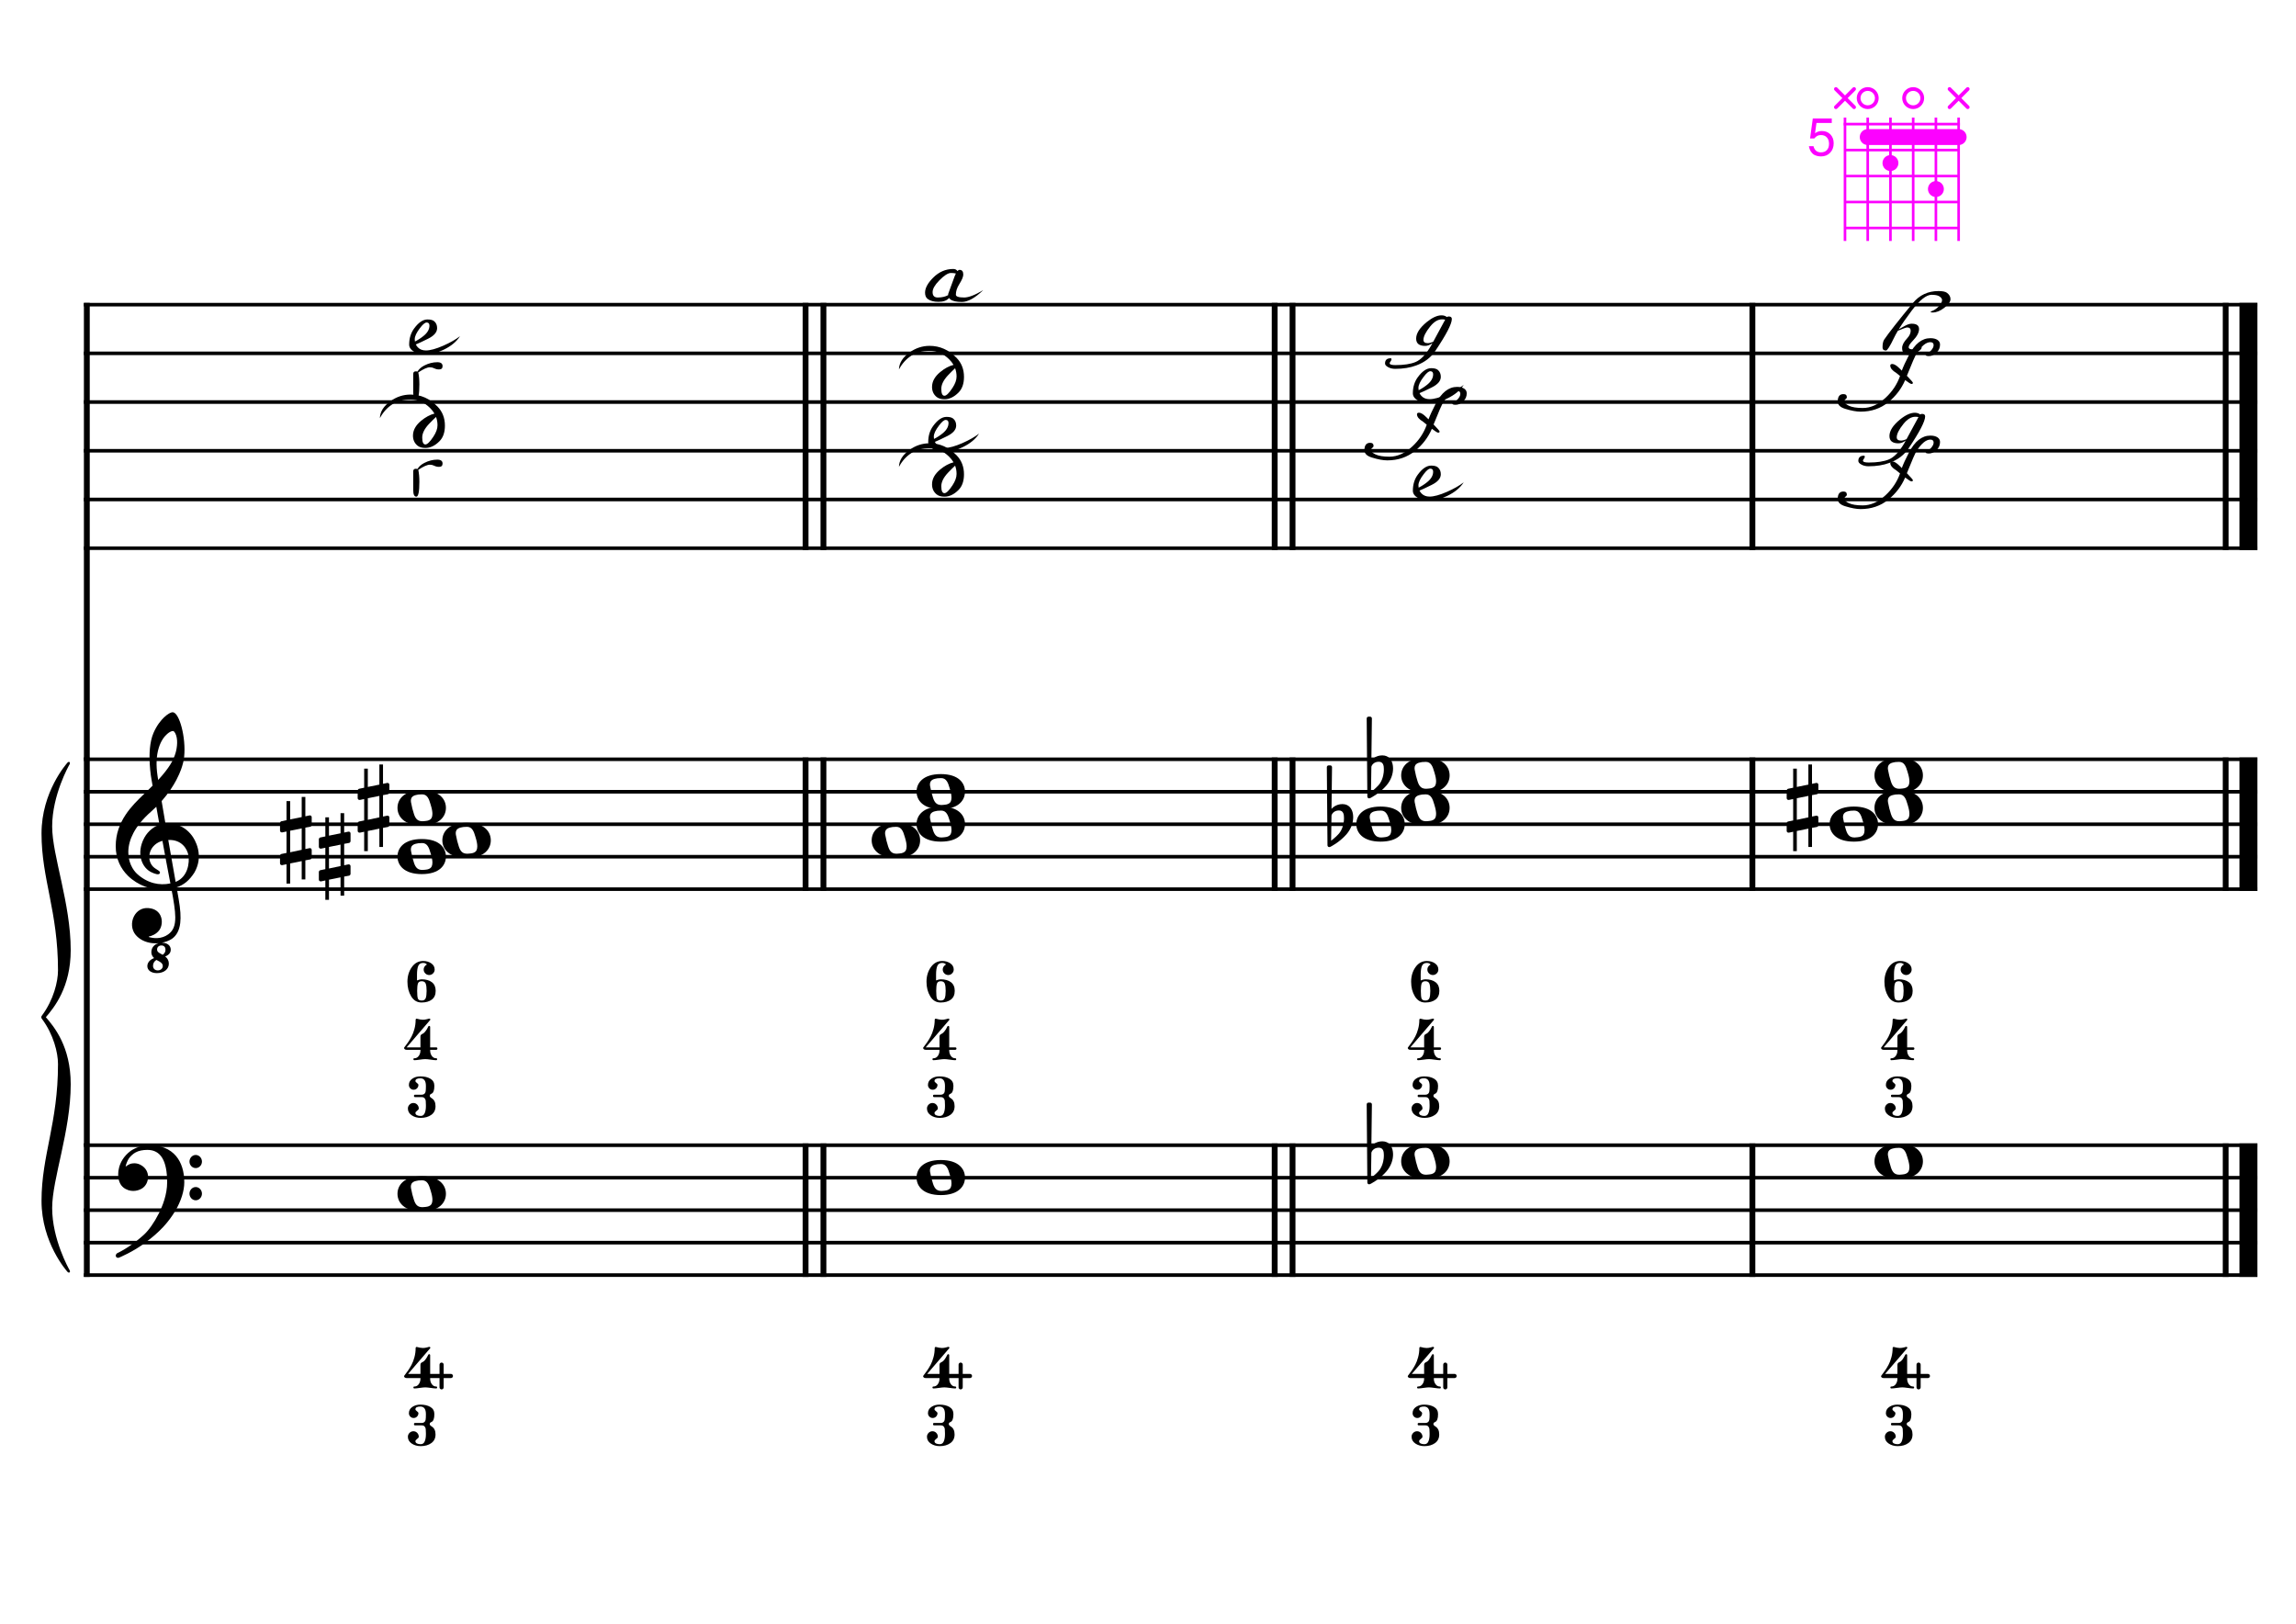 <?xml version="1.0" encoding="UTF-8" standalone="no"?>
<svg width="4209.44px" height="2976.38px" viewBox="0 0 4209.44 2976.38"
 xmlns="http://www.w3.org/2000/svg" xmlns:xlink="http://www.w3.org/1999/xlink" version="1.2" baseProfile="tiny">
<title>Cordes (78)</title>
<desc>Generated by MuseScore 3.6.2</desc>
<polyline class="StaffLines" fill="none" stroke="#000000" stroke-width="6.55" stroke-linejoin="bevel" points="153.819,558.425 4138.58,558.425"/>
<polyline class="StaffLines" fill="none" stroke="#000000" stroke-width="6.55" stroke-linejoin="bevel" points="153.819,647.717 4138.58,647.717"/>
<polyline class="StaffLines" fill="none" stroke="#000000" stroke-width="6.55" stroke-linejoin="bevel" points="153.819,737.008 4138.58,737.008"/>
<polyline class="StaffLines" fill="none" stroke="#000000" stroke-width="6.55" stroke-linejoin="bevel" points="153.819,826.299 4138.58,826.299"/>
<polyline class="StaffLines" fill="none" stroke="#000000" stroke-width="6.55" stroke-linejoin="bevel" points="153.819,915.591 4138.58,915.591"/>
<polyline class="StaffLines" fill="none" stroke="#000000" stroke-width="6.55" stroke-linejoin="bevel" points="153.819,1004.88 4138.58,1004.88"/>
<polyline class="StaffLines" fill="none" stroke="#000000" stroke-width="6.55" stroke-linejoin="bevel" points="153.819,1391.81 4138.58,1391.81"/>
<polyline class="StaffLines" fill="none" stroke="#000000" stroke-width="6.55" stroke-linejoin="bevel" points="153.819,1451.34 4138.58,1451.34"/>
<polyline class="StaffLines" fill="none" stroke="#000000" stroke-width="6.55" stroke-linejoin="bevel" points="153.819,1510.87 4138.58,1510.87"/>
<polyline class="StaffLines" fill="none" stroke="#000000" stroke-width="6.55" stroke-linejoin="bevel" points="153.819,1570.39 4138.58,1570.39"/>
<polyline class="StaffLines" fill="none" stroke="#000000" stroke-width="6.55" stroke-linejoin="bevel" points="153.819,1629.92 4138.58,1629.92"/>
<polyline class="StaffLines" fill="none" stroke="#000000" stroke-width="6.55" stroke-linejoin="bevel" points="153.819,2099.26 4138.58,2099.26"/>
<polyline class="StaffLines" fill="none" stroke="#000000" stroke-width="6.55" stroke-linejoin="bevel" points="153.819,2158.79 4138.58,2158.79"/>
<polyline class="StaffLines" fill="none" stroke="#000000" stroke-width="6.55" stroke-linejoin="bevel" points="153.819,2218.32 4138.58,2218.32"/>
<polyline class="StaffLines" fill="none" stroke="#000000" stroke-width="6.55" stroke-linejoin="bevel" points="153.819,2277.85 4138.58,2277.85"/>
<polyline class="StaffLines" fill="none" stroke="#000000" stroke-width="6.55" stroke-linejoin="bevel" points="153.819,2337.37 4138.58,2337.37"/>
<polyline class="BarLine" fill="none" stroke="#000000" stroke-width="10.71" stroke-linejoin="bevel" points="159.176,2095.99 159.176,2340.65"/>
<polyline class="BarLine" fill="none" stroke="#000000" stroke-width="10.71" stroke-linejoin="bevel" points="1476.92,2095.99 1476.92,2340.65"/>
<polyline class="BarLine" fill="none" stroke="#000000" stroke-width="10.71" stroke-linejoin="bevel" points="1509.66,2095.99 1509.66,2340.65"/>
<polyline class="BarLine" fill="none" stroke="#000000" stroke-width="10.71" stroke-linejoin="bevel" points="2336.98,2095.99 2336.98,2340.65"/>
<polyline class="BarLine" fill="none" stroke="#000000" stroke-width="10.71" stroke-linejoin="bevel" points="2369.72,2095.99 2369.72,2340.65"/>
<polyline class="BarLine" fill="none" stroke="#000000" stroke-width="10.71" stroke-linejoin="bevel" points="3212.8,2095.99 3212.8,2340.65"/>
<polyline class="BarLine" fill="none" stroke="#000000" stroke-width="10.71" stroke-linejoin="bevel" points="4080.54,2095.99 4080.54,2340.65"/>
<polyline class="BarLine" fill="none" stroke="#000000" stroke-width="32.74" stroke-linejoin="bevel" points="4122.21,2095.99 4122.21,2340.65"/>
<polyline class="BarLine" fill="none" stroke="#000000" stroke-width="10.71" stroke-linejoin="bevel" points="159.176,1388.54 159.176,2099.26"/>
<polyline class="BarLine" fill="none" stroke="#000000" stroke-width="10.71" stroke-linejoin="bevel" points="1476.92,1388.54 1476.92,1633.2"/>
<polyline class="BarLine" fill="none" stroke="#000000" stroke-width="10.71" stroke-linejoin="bevel" points="1509.66,1388.54 1509.66,1633.2"/>
<polyline class="BarLine" fill="none" stroke="#000000" stroke-width="10.71" stroke-linejoin="bevel" points="2336.98,1388.54 2336.98,1633.2"/>
<polyline class="BarLine" fill="none" stroke="#000000" stroke-width="10.71" stroke-linejoin="bevel" points="2369.72,1388.54 2369.72,1633.2"/>
<polyline class="BarLine" fill="none" stroke="#000000" stroke-width="10.71" stroke-linejoin="bevel" points="3212.8,1388.54 3212.8,1633.2"/>
<polyline class="BarLine" fill="none" stroke="#000000" stroke-width="10.71" stroke-linejoin="bevel" points="4080.54,1388.54 4080.54,1633.2"/>
<polyline class="BarLine" fill="none" stroke="#000000" stroke-width="32.74" stroke-linejoin="bevel" points="4122.21,1388.54 4122.21,1633.2"/>
<polyline class="BarLine" fill="none" stroke="#000000" stroke-width="10.71" stroke-linejoin="bevel" points="159.176,555.151 159.176,1391.81"/>
<polyline class="BarLine" fill="none" stroke="#000000" stroke-width="10.71" stroke-linejoin="bevel" points="1476.92,555.151 1476.92,1008.16"/>
<polyline class="BarLine" fill="none" stroke="#000000" stroke-width="10.71" stroke-linejoin="bevel" points="1509.66,555.151 1509.66,1008.16"/>
<polyline class="BarLine" fill="none" stroke="#000000" stroke-width="10.71" stroke-linejoin="bevel" points="2336.98,555.151 2336.98,1008.16"/>
<polyline class="BarLine" fill="none" stroke="#000000" stroke-width="10.71" stroke-linejoin="bevel" points="2369.72,555.151 2369.72,1008.16"/>
<polyline class="BarLine" fill="none" stroke="#000000" stroke-width="10.71" stroke-linejoin="bevel" points="3212.8,555.151 3212.8,1008.16"/>
<polyline class="BarLine" fill="none" stroke="#000000" stroke-width="10.71" stroke-linejoin="bevel" points="4080.54,555.151 4080.54,1008.16"/>
<polyline class="BarLine" fill="none" stroke="#000000" stroke-width="32.74" stroke-linejoin="bevel" points="4122.21,555.151 4122.21,1008.16"/>
<path class="Accidental" transform="matrix(2.381,0,0,2.381,2505.68,2129.03)" d="M20.1,-7.9 C19.5,-11.8 17.1,-15.5 12,-15.5 C7,-15.5 4.1,-12.4 3.6,-11.8 L4,-43.9 C4,-44.7 3.4,-45.3 2.6,-45.3 L1.4,-45.3 C0.6,-45.3 0,-44.7 0,-43.9 L0.5,16.2 C0.5,17 1.1,17.6 1.9,17.6 C2.1,17.6 2.5,17.5 2.7,17.4 C3.1,17.2 9.6,14 15,7.9 C18.8,3.6 20.3,-1.3 20.3,-5.4 C20.3,-6.3 20.2,-7.1 20.1,-7.9 M13.2,-4 C13.2,-2.5 12.8,2.1 10.3,5.9 C8.6,8.5 5.2,11.2 3.3,12.7 L3.6,-6.8 C3.8,-7.7 5.3,-10.6 9.3,-10.6 C12.9,-10.6 13.2,-7.2 13.2,-5.1 L13.2,-4 "/>
<path class="Accidental" transform="matrix(2.381,0,0,2.381,584.575,1570.39)" d="M23.3,-10.6 C23.9,-10.7 24.4,-11.4 24.4,-12 L24.4,-17.9 C24.4,-18.7 23.8,-19.3 23,-19.3 L22.8,-19.3 L19.5,-18.6 L19.5,-33.5 L16.7,-33.5 L16.7,-18 L7.8,-16.2 L7.8,-30.3 L5,-30.3 L5,-15.6 L1.1,-14.8 C0.5,-14.7 0,-14 0,-13.4 L0,-13.2 L0,-7.4 L0,-7.6 C0,-6.8 0.6,-6.2 1.4,-6.2 L1.7,-6.2 L5,-6.9 L5,9.6 L1.1,10.4 C0.5,10.5 0,11.2 0,11.8 L0,17.6 C0,18.4 0.6,19 1.4,19 L1.7,19 L5,18.3 L5,33.2 L7.8,33.2 L7.8,17.7 L16.7,15.9 L16.7,30 L19.5,30 L19.5,15.3 L23.3,14.6 C23.9,14.5 24.4,13.8 24.4,13.2 L24.4,7.3 C24.4,6.5 23.8,5.9 23,5.9 L22.8,5.9 L19.5,6.6 L19.5,-9.9 L23.3,-10.6 M7.8,9.1 L7.8,-7.5 L16.7,-9.3 L16.7,7.2 L7.8,9.1 "/>
<path class="Accidental" transform="matrix(2.381,0,0,2.381,513.384,1540.63)" d="M23.3,-10.6 C23.9,-10.7 24.4,-11.4 24.4,-12 L24.4,-17.9 C24.4,-18.7 23.8,-19.3 23,-19.3 L22.8,-19.3 L19.5,-18.6 L19.5,-33.5 L16.7,-33.5 L16.7,-18 L7.8,-16.2 L7.8,-30.3 L5,-30.3 L5,-15.6 L1.1,-14.8 C0.5,-14.7 0,-14 0,-13.4 L0,-13.2 L0,-7.4 L0,-7.6 C0,-6.8 0.6,-6.2 1.4,-6.2 L1.7,-6.2 L5,-6.9 L5,9.6 L1.1,10.4 C0.5,10.5 0,11.2 0,11.8 L0,17.6 C0,18.4 0.6,19 1.4,19 L1.7,19 L5,18.3 L5,33.2 L7.8,33.2 L7.8,17.7 L16.7,15.9 L16.7,30 L19.5,30 L19.5,15.3 L23.3,14.6 C23.9,14.5 24.4,13.8 24.4,13.2 L24.4,7.3 C24.4,6.5 23.8,5.9 23,5.9 L22.8,5.9 L19.5,6.6 L19.5,-9.9 L23.3,-10.6 M7.8,9.1 L7.8,-7.5 L16.7,-9.3 L16.7,7.2 L7.8,9.1 "/>
<path class="Accidental" transform="matrix(2.381,0,0,2.381,655.766,1481.1)" d="M23.3,-10.6 C23.9,-10.7 24.4,-11.4 24.4,-12 L24.4,-17.9 C24.4,-18.7 23.8,-19.3 23,-19.3 L22.8,-19.3 L19.5,-18.6 L19.5,-33.5 L16.7,-33.5 L16.7,-18 L7.8,-16.2 L7.8,-30.3 L5,-30.3 L5,-15.6 L1.1,-14.8 C0.5,-14.7 0,-14 0,-13.4 L0,-13.2 L0,-7.4 L0,-7.6 C0,-6.8 0.6,-6.2 1.4,-6.2 L1.7,-6.2 L5,-6.9 L5,9.6 L1.1,10.4 C0.5,10.5 0,11.2 0,11.8 L0,17.6 C0,18.4 0.6,19 1.4,19 L1.7,19 L5,18.3 L5,33.2 L7.8,33.2 L7.8,17.7 L16.7,15.9 L16.7,30 L19.5,30 L19.5,15.3 L23.3,14.6 C23.9,14.5 24.4,13.8 24.4,13.2 L24.4,7.3 C24.4,6.5 23.8,5.9 23,5.9 L22.8,5.9 L19.5,6.6 L19.5,-9.9 L23.3,-10.6 M7.8,9.1 L7.8,-7.5 L16.7,-9.3 L16.7,7.2 L7.8,9.1 "/>
<path class="Accidental" transform="matrix(2.381,0,0,2.381,2432.58,1510.87)" d="M20.1,-7.9 C19.5,-11.8 17.1,-15.5 12,-15.5 C7,-15.5 4.1,-12.4 3.6,-11.8 L4,-43.9 C4,-44.7 3.4,-45.3 2.6,-45.3 L1.4,-45.3 C0.6,-45.3 0,-44.7 0,-43.9 L0.5,16.2 C0.5,17 1.1,17.6 1.9,17.6 C2.1,17.6 2.5,17.5 2.7,17.4 C3.1,17.2 9.6,14 15,7.9 C18.8,3.6 20.3,-1.3 20.3,-5.4 C20.3,-6.3 20.2,-7.1 20.1,-7.9 M13.2,-4 C13.2,-2.5 12.8,2.1 10.3,5.9 C8.6,8.5 5.2,11.2 3.3,12.7 L3.6,-6.8 C3.8,-7.7 5.3,-10.6 9.3,-10.6 C12.9,-10.6 13.2,-7.2 13.2,-5.1 L13.2,-4 "/>
<path class="Accidental" transform="matrix(2.381,0,0,2.381,2505.68,1421.57)" d="M20.1,-7.9 C19.5,-11.8 17.1,-15.5 12,-15.5 C7,-15.5 4.1,-12.4 3.6,-11.8 L4,-43.9 C4,-44.7 3.4,-45.3 2.6,-45.3 L1.4,-45.3 C0.6,-45.3 0,-44.7 0,-43.9 L0.5,16.2 C0.5,17 1.1,17.6 1.9,17.6 C2.1,17.6 2.5,17.5 2.7,17.4 C3.1,17.2 9.6,14 15,7.9 C18.8,3.6 20.3,-1.3 20.3,-5.4 C20.3,-6.3 20.2,-7.1 20.1,-7.9 M13.2,-4 C13.2,-2.5 12.8,2.1 10.3,5.9 C8.6,8.5 5.2,11.2 3.3,12.7 L3.6,-6.8 C3.8,-7.7 5.3,-10.6 9.3,-10.6 C12.9,-10.6 13.2,-7.2 13.2,-5.1 L13.2,-4 "/>
<path class="Accidental" transform="matrix(2.381,0,0,2.381,3275.67,1481.1)" d="M23.3,-10.6 C23.9,-10.7 24.4,-11.4 24.4,-12 L24.4,-17.9 C24.4,-18.7 23.8,-19.3 23,-19.3 L22.8,-19.3 L19.5,-18.6 L19.5,-33.5 L16.7,-33.5 L16.7,-18 L7.8,-16.2 L7.8,-30.3 L5,-30.3 L5,-15.6 L1.1,-14.8 C0.5,-14.7 0,-14 0,-13.4 L0,-13.2 L0,-7.4 L0,-7.6 C0,-6.8 0.6,-6.2 1.4,-6.2 L1.7,-6.2 L5,-6.9 L5,9.6 L1.1,10.4 C0.5,10.5 0,11.2 0,11.8 L0,17.6 C0,18.4 0.6,19 1.4,19 L1.7,19 L5,18.3 L5,33.2 L7.8,33.2 L7.8,17.7 L16.7,15.9 L16.7,30 L19.5,30 L19.5,15.3 L23.3,14.6 C23.9,14.5 24.4,13.8 24.4,13.2 L24.4,7.3 C24.4,6.5 23.8,5.9 23,5.9 L22.8,5.9 L19.5,6.6 L19.5,-9.9 L23.3,-10.6 M7.8,9.1 L7.8,-7.5 L16.7,-9.3 L16.7,7.2 L7.8,9.1 "/>
<path class="Note" transform="matrix(2.381,0,0,2.381,728.743,2188.56)" d="M18.7,-13.6 C4.9,-13.6 0,-6.6 0,-0.1 C0,6.4 4.9,13.4 18.7,13.4 C32.5,13.4 37.3,6.4 37.3,-0.1 C37.3,-6.6 32.5,-13.6 18.7,-13.6 M10.4,-4.5 C10.3,-4.9 10.3,-5.3 10.3,-5.7 C10.3,-6.5 10.5,-7.3 10.9,-8 C11.6,-9 12.8,-9.7 14.3,-10 C15.6,-10.3 16.3,-10.5 18.9,-10.5 L19,-10.5 C23,-10.5 24.3,-6.8 25.4,-3 L25.7,-2 C26.5,0.6 26.9,2.8 26.9,4.5 C26.9,5.7 26.7,6.8 26.3,7.6 C25.7,8.7 24.7,9.4 23,9.8 C22.1,10 20.6,10.1 20.6,10.1 C20.1,10.1 19.7,10.2 19.3,10.2 C16.1,10.2 14.1,9 12.7,4.7 C11.5,1 11.3,-0.1 10.4,-4.5"/>
<path class="Note" transform="matrix(2.381,0,0,2.381,1680.39,2158.79)" d="M18.7,-13.6 C4.9,-13.6 0,-6.6 0,-0.1 C0,6.4 4.9,13.4 18.7,13.4 C32.5,13.4 37.3,6.4 37.3,-0.1 C37.3,-6.6 32.5,-13.6 18.7,-13.6 M10.4,-4.5 C10.3,-4.9 10.3,-5.3 10.3,-5.7 C10.3,-6.5 10.5,-7.3 10.9,-8 C11.6,-9 12.8,-9.7 14.3,-10 C15.6,-10.3 16.3,-10.5 18.9,-10.5 L19,-10.5 C23,-10.5 24.3,-6.8 25.4,-3 L25.7,-2 C26.5,0.6 26.9,2.8 26.9,4.5 C26.9,5.7 26.7,6.8 26.3,7.6 C25.7,8.7 24.7,9.4 23,9.8 C22.1,10 20.6,10.1 20.6,10.1 C20.1,10.1 19.7,10.2 19.3,10.2 C16.1,10.2 14.1,9 12.7,4.7 C11.5,1 11.3,-0.1 10.4,-4.5"/>
<path class="Note" transform="matrix(2.381,0,0,2.381,2568.89,2129.03)" d="M18.7,-13.6 C4.9,-13.6 0,-6.6 0,-0.1 C0,6.4 4.9,13.4 18.7,13.4 C32.5,13.4 37.3,6.4 37.3,-0.1 C37.3,-6.6 32.5,-13.6 18.7,-13.6 M10.4,-4.5 C10.3,-4.9 10.3,-5.3 10.3,-5.7 C10.3,-6.5 10.5,-7.3 10.9,-8 C11.6,-9 12.8,-9.7 14.3,-10 C15.6,-10.3 16.3,-10.5 18.9,-10.5 L19,-10.5 C23,-10.5 24.3,-6.8 25.4,-3 L25.7,-2 C26.5,0.6 26.9,2.8 26.9,4.5 C26.9,5.7 26.7,6.8 26.3,7.6 C25.7,8.7 24.7,9.4 23,9.8 C22.1,10 20.6,10.1 20.6,10.1 C20.1,10.1 19.7,10.2 19.3,10.2 C16.1,10.2 14.1,9 12.7,4.7 C11.5,1 11.3,-0.1 10.4,-4.5"/>
<path class="Note" transform="matrix(2.381,0,0,2.381,3436.63,2129.03)" d="M18.7,-13.6 C4.9,-13.6 0,-6.6 0,-0.1 C0,6.4 4.9,13.4 18.7,13.4 C32.5,13.4 37.3,6.4 37.3,-0.1 C37.3,-6.6 32.5,-13.6 18.7,-13.6 M10.4,-4.5 C10.3,-4.9 10.3,-5.3 10.3,-5.7 C10.3,-6.5 10.5,-7.3 10.9,-8 C11.6,-9 12.8,-9.7 14.3,-10 C15.6,-10.3 16.3,-10.5 18.9,-10.5 L19,-10.5 C23,-10.5 24.3,-6.8 25.4,-3 L25.7,-2 C26.5,0.6 26.9,2.8 26.9,4.5 C26.9,5.7 26.7,6.8 26.3,7.6 C25.7,8.7 24.7,9.4 23,9.8 C22.1,10 20.6,10.1 20.6,10.1 C20.1,10.1 19.7,10.2 19.3,10.2 C16.1,10.2 14.1,9 12.7,4.7 C11.5,1 11.3,-0.1 10.4,-4.5"/>
<path class="Note" transform="matrix(2.381,0,0,2.381,728.743,1570.39)" d="M18.7,-13.6 C4.9,-13.6 0,-6.6 0,-0.1 C0,6.4 4.9,13.4 18.7,13.4 C32.5,13.4 37.3,6.4 37.3,-0.1 C37.3,-6.6 32.5,-13.6 18.7,-13.6 M10.4,-4.5 C10.3,-4.9 10.3,-5.3 10.3,-5.7 C10.3,-6.5 10.5,-7.3 10.9,-8 C11.6,-9 12.8,-9.7 14.3,-10 C15.6,-10.3 16.3,-10.5 18.9,-10.5 L19,-10.5 C23,-10.5 24.3,-6.8 25.4,-3 L25.7,-2 C26.5,0.6 26.9,2.8 26.9,4.5 C26.9,5.7 26.7,6.8 26.3,7.6 C25.7,8.7 24.7,9.4 23,9.8 C22.1,10 20.6,10.1 20.6,10.1 C20.1,10.1 19.7,10.2 19.3,10.2 C16.1,10.2 14.1,9 12.7,4.7 C11.5,1 11.3,-0.1 10.4,-4.5"/>
<path class="Note" transform="matrix(2.381,0,0,2.381,811.003,1540.63)" d="M18.7,-13.6 C4.9,-13.6 0,-6.6 0,-0.1 C0,6.4 4.9,13.4 18.7,13.4 C32.5,13.4 37.3,6.4 37.3,-0.1 C37.3,-6.6 32.5,-13.6 18.7,-13.6 M10.4,-4.5 C10.3,-4.9 10.3,-5.3 10.3,-5.7 C10.3,-6.5 10.5,-7.3 10.9,-8 C11.6,-9 12.8,-9.7 14.3,-10 C15.6,-10.3 16.3,-10.5 18.9,-10.5 L19,-10.5 C23,-10.5 24.3,-6.8 25.4,-3 L25.7,-2 C26.5,0.6 26.9,2.8 26.9,4.5 C26.9,5.7 26.7,6.8 26.3,7.6 C25.7,8.7 24.7,9.4 23,9.8 C22.1,10 20.6,10.1 20.6,10.1 C20.1,10.1 19.7,10.2 19.3,10.2 C16.1,10.2 14.1,9 12.7,4.7 C11.5,1 11.3,-0.1 10.4,-4.5"/>
<path class="Note" transform="matrix(2.381,0,0,2.381,728.743,1481.1)" d="M18.7,-13.6 C4.9,-13.6 0,-6.6 0,-0.1 C0,6.4 4.9,13.4 18.7,13.4 C32.5,13.4 37.3,6.4 37.3,-0.1 C37.3,-6.6 32.5,-13.6 18.7,-13.6 M10.4,-4.5 C10.3,-4.9 10.3,-5.3 10.3,-5.7 C10.3,-6.5 10.5,-7.3 10.9,-8 C11.6,-9 12.8,-9.7 14.3,-10 C15.6,-10.3 16.3,-10.5 18.9,-10.5 L19,-10.5 C23,-10.5 24.3,-6.8 25.4,-3 L25.7,-2 C26.5,0.6 26.9,2.8 26.9,4.5 C26.9,5.7 26.7,6.8 26.3,7.6 C25.7,8.7 24.7,9.4 23,9.8 C22.1,10 20.6,10.1 20.6,10.1 C20.1,10.1 19.7,10.2 19.3,10.2 C16.1,10.2 14.1,9 12.7,4.7 C11.5,1 11.3,-0.1 10.4,-4.5"/>
<path class="Note" transform="matrix(2.381,0,0,2.381,1598.13,1540.63)" d="M18.7,-13.6 C4.9,-13.6 0,-6.6 0,-0.1 C0,6.4 4.9,13.4 18.7,13.4 C32.5,13.4 37.3,6.4 37.3,-0.1 C37.3,-6.6 32.5,-13.6 18.7,-13.6 M10.4,-4.5 C10.3,-4.9 10.3,-5.3 10.3,-5.7 C10.3,-6.5 10.5,-7.3 10.9,-8 C11.6,-9 12.8,-9.7 14.3,-10 C15.6,-10.3 16.3,-10.5 18.9,-10.5 L19,-10.5 C23,-10.5 24.3,-6.8 25.4,-3 L25.7,-2 C26.5,0.6 26.9,2.8 26.9,4.5 C26.9,5.7 26.7,6.8 26.3,7.6 C25.7,8.7 24.7,9.4 23,9.8 C22.1,10 20.6,10.1 20.6,10.1 C20.1,10.1 19.7,10.2 19.3,10.2 C16.1,10.2 14.1,9 12.7,4.7 C11.5,1 11.3,-0.1 10.4,-4.5"/>
<path class="Note" transform="matrix(2.381,0,0,2.381,1680.39,1510.87)" d="M18.7,-13.6 C4.9,-13.6 0,-6.6 0,-0.1 C0,6.4 4.9,13.4 18.7,13.4 C32.5,13.4 37.3,6.4 37.3,-0.1 C37.3,-6.6 32.5,-13.6 18.7,-13.6 M10.4,-4.5 C10.3,-4.9 10.3,-5.3 10.3,-5.7 C10.3,-6.5 10.5,-7.3 10.9,-8 C11.6,-9 12.8,-9.7 14.3,-10 C15.6,-10.3 16.3,-10.5 18.9,-10.5 L19,-10.5 C23,-10.5 24.3,-6.8 25.4,-3 L25.7,-2 C26.5,0.6 26.9,2.8 26.9,4.5 C26.9,5.7 26.7,6.8 26.3,7.6 C25.7,8.7 24.7,9.4 23,9.8 C22.1,10 20.6,10.1 20.6,10.1 C20.1,10.1 19.7,10.2 19.3,10.2 C16.1,10.2 14.1,9 12.7,4.7 C11.5,1 11.3,-0.1 10.4,-4.5"/>
<path class="Note" transform="matrix(2.381,0,0,2.381,1680.39,1451.34)" d="M18.7,-13.6 C4.9,-13.6 0,-6.6 0,-0.1 C0,6.4 4.9,13.4 18.7,13.4 C32.5,13.4 37.3,6.4 37.3,-0.1 C37.3,-6.6 32.5,-13.6 18.7,-13.6 M10.4,-4.5 C10.3,-4.9 10.3,-5.3 10.3,-5.7 C10.3,-6.5 10.5,-7.3 10.9,-8 C11.6,-9 12.8,-9.7 14.3,-10 C15.6,-10.3 16.3,-10.5 18.9,-10.5 L19,-10.5 C23,-10.5 24.3,-6.8 25.4,-3 L25.7,-2 C26.5,0.6 26.9,2.8 26.9,4.5 C26.9,5.7 26.7,6.8 26.3,7.6 C25.7,8.7 24.7,9.4 23,9.8 C22.1,10 20.6,10.1 20.6,10.1 C20.1,10.1 19.7,10.2 19.3,10.2 C16.1,10.2 14.1,9 12.7,4.7 C11.5,1 11.3,-0.1 10.4,-4.5"/>
<path class="Note" transform="matrix(2.381,0,0,2.381,2486.63,1510.87)" d="M18.7,-13.6 C4.9,-13.6 0,-6.6 0,-0.1 C0,6.4 4.9,13.4 18.7,13.4 C32.5,13.4 37.3,6.4 37.3,-0.1 C37.3,-6.6 32.5,-13.6 18.7,-13.6 M10.4,-4.5 C10.3,-4.9 10.3,-5.3 10.3,-5.7 C10.3,-6.5 10.5,-7.3 10.9,-8 C11.6,-9 12.8,-9.7 14.3,-10 C15.6,-10.3 16.3,-10.5 18.9,-10.5 L19,-10.5 C23,-10.5 24.3,-6.8 25.4,-3 L25.7,-2 C26.5,0.6 26.9,2.8 26.9,4.5 C26.9,5.7 26.7,6.8 26.3,7.6 C25.7,8.7 24.7,9.4 23,9.8 C22.1,10 20.6,10.1 20.6,10.1 C20.1,10.1 19.7,10.2 19.3,10.2 C16.1,10.2 14.1,9 12.7,4.7 C11.5,1 11.3,-0.1 10.4,-4.5"/>
<path class="Note" transform="matrix(2.381,0,0,2.381,2568.89,1481.1)" d="M18.7,-13.6 C4.9,-13.6 0,-6.6 0,-0.1 C0,6.4 4.9,13.4 18.7,13.4 C32.5,13.4 37.3,6.4 37.3,-0.1 C37.3,-6.6 32.5,-13.6 18.7,-13.6 M10.4,-4.5 C10.3,-4.9 10.3,-5.3 10.3,-5.7 C10.3,-6.5 10.5,-7.3 10.9,-8 C11.6,-9 12.8,-9.7 14.3,-10 C15.6,-10.3 16.3,-10.5 18.9,-10.5 L19,-10.5 C23,-10.5 24.3,-6.8 25.4,-3 L25.7,-2 C26.5,0.6 26.9,2.8 26.9,4.5 C26.9,5.7 26.7,6.8 26.3,7.6 C25.7,8.7 24.7,9.4 23,9.8 C22.1,10 20.6,10.1 20.6,10.1 C20.1,10.1 19.7,10.2 19.3,10.2 C16.1,10.2 14.1,9 12.7,4.7 C11.5,1 11.3,-0.1 10.4,-4.5"/>
<path class="Note" transform="matrix(2.381,0,0,2.381,2568.89,1421.57)" d="M18.7,-13.6 C4.9,-13.6 0,-6.6 0,-0.1 C0,6.4 4.9,13.4 18.7,13.4 C32.5,13.4 37.3,6.4 37.3,-0.1 C37.3,-6.6 32.5,-13.6 18.7,-13.6 M10.4,-4.5 C10.3,-4.9 10.3,-5.3 10.3,-5.7 C10.3,-6.5 10.5,-7.3 10.9,-8 C11.6,-9 12.8,-9.7 14.3,-10 C15.6,-10.3 16.3,-10.5 18.9,-10.5 L19,-10.5 C23,-10.5 24.3,-6.8 25.4,-3 L25.7,-2 C26.5,0.6 26.9,2.8 26.9,4.5 C26.9,5.7 26.7,6.8 26.3,7.6 C25.7,8.7 24.7,9.4 23,9.8 C22.1,10 20.6,10.1 20.6,10.1 C20.1,10.1 19.7,10.2 19.3,10.2 C16.1,10.2 14.1,9 12.7,4.7 C11.5,1 11.3,-0.1 10.4,-4.5"/>
<path class="Note" transform="matrix(2.381,0,0,2.381,3354.37,1510.87)" d="M18.7,-13.6 C4.9,-13.6 0,-6.6 0,-0.1 C0,6.4 4.9,13.4 18.7,13.4 C32.5,13.4 37.3,6.4 37.3,-0.1 C37.3,-6.6 32.5,-13.6 18.7,-13.6 M10.4,-4.5 C10.3,-4.9 10.3,-5.3 10.3,-5.7 C10.3,-6.5 10.5,-7.3 10.9,-8 C11.6,-9 12.8,-9.7 14.3,-10 C15.6,-10.3 16.3,-10.5 18.9,-10.5 L19,-10.5 C23,-10.5 24.3,-6.8 25.4,-3 L25.7,-2 C26.5,0.6 26.9,2.8 26.9,4.5 C26.9,5.7 26.7,6.8 26.3,7.6 C25.7,8.7 24.7,9.4 23,9.8 C22.1,10 20.6,10.1 20.6,10.1 C20.1,10.1 19.7,10.2 19.3,10.2 C16.1,10.2 14.1,9 12.7,4.7 C11.5,1 11.3,-0.1 10.4,-4.5"/>
<path class="Note" transform="matrix(2.381,0,0,2.381,3436.63,1481.1)" d="M18.7,-13.6 C4.9,-13.6 0,-6.6 0,-0.1 C0,6.4 4.9,13.4 18.7,13.4 C32.5,13.4 37.3,6.4 37.3,-0.1 C37.3,-6.6 32.5,-13.6 18.7,-13.6 M10.4,-4.5 C10.3,-4.9 10.3,-5.3 10.3,-5.7 C10.3,-6.5 10.5,-7.3 10.9,-8 C11.6,-9 12.8,-9.7 14.3,-10 C15.6,-10.3 16.3,-10.5 18.9,-10.5 L19,-10.5 C23,-10.5 24.3,-6.8 25.4,-3 L25.7,-2 C26.5,0.6 26.9,2.8 26.9,4.5 C26.9,5.7 26.7,6.8 26.3,7.6 C25.7,8.7 24.7,9.4 23,9.8 C22.1,10 20.6,10.1 20.6,10.1 C20.1,10.1 19.7,10.2 19.3,10.2 C16.1,10.2 14.1,9 12.7,4.7 C11.5,1 11.3,-0.1 10.4,-4.5"/>
<path class="Note" transform="matrix(2.381,0,0,2.381,3436.63,1421.57)" d="M18.7,-13.6 C4.9,-13.6 0,-6.6 0,-0.1 C0,6.4 4.9,13.4 18.7,13.4 C32.5,13.4 37.3,6.4 37.3,-0.1 C37.3,-6.6 32.5,-13.6 18.7,-13.6 M10.4,-4.5 C10.3,-4.9 10.3,-5.3 10.3,-5.7 C10.3,-6.5 10.5,-7.3 10.9,-8 C11.6,-9 12.8,-9.7 14.3,-10 C15.6,-10.3 16.3,-10.5 18.9,-10.5 L19,-10.5 C23,-10.5 24.3,-6.8 25.4,-3 L25.7,-2 C26.5,0.6 26.9,2.8 26.9,4.5 C26.9,5.7 26.7,6.8 26.3,7.6 C25.7,8.7 24.7,9.4 23,9.8 C22.1,10 20.6,10.1 20.6,10.1 C20.1,10.1 19.7,10.2 19.3,10.2 C16.1,10.2 14.1,9 12.7,4.7 C11.5,1 11.3,-0.1 10.4,-4.5"/>
<path class="Note" d="M763.286,910.409 C759.49,910.409 757.592,906.342 757.592,898.207 L757.592,864.157 C757.592,860.903 759.18,859.276 762.357,859.276 C763.751,859.276 764.797,859.392 765.494,859.625 C767.973,855.286 772.041,851.645 777.696,848.701 C785.599,844.595 793.617,842.542 801.752,842.542 C808.182,842.542 811.398,844.943 811.398,849.747 C811.398,853.776 809.228,855.79 804.89,855.79 C801.791,855.79 798.847,855.093 796.058,853.698 C793.579,852.458 790.944,851.839 788.155,851.839 C783.352,851.839 776.263,854.976 766.889,861.252 C768.206,867.527 768.864,874.848 768.864,883.216 C768.864,901.345 767.005,910.409 763.286,910.409"/>
<path class="Note" d="M843.356,616.271 C837.003,626.265 826.97,634.555 813.257,641.14 C801.326,646.874 790.17,649.74 779.788,649.74 C771.499,649.74 764.603,648.074 759.103,644.743 C753.137,641.102 750.154,636.763 750.154,631.727 C750.154,620.339 753.137,610.538 759.103,602.326 C767.237,591.17 775.45,585.592 783.739,585.592 C789.627,585.592 793.811,586.754 796.29,589.078 C799.699,592.099 801.403,596.244 801.403,601.513 C801.403,608.95 795.864,615.419 784.785,620.92 C774.016,626.265 766.54,629.752 762.357,631.379 C763.286,633.316 764.487,635.059 765.959,636.608 C769.6,640.482 774.559,642.419 780.834,642.419 C788.736,642.419 799.35,639.513 812.676,633.703 C825.459,628.047 835.686,622.237 843.356,616.271 M760.73,626.033 C766.54,623.089 771.847,619.641 776.651,615.69 C783.778,609.88 787.342,603.604 787.342,596.864 C787.342,593.068 785.599,591.17 782.112,591.17 C779.168,591.17 775.14,594.54 770.027,601.28 C763.596,609.647 760.381,616.465 760.381,621.733 C760.381,623.205 760.497,624.638 760.73,626.033"/>
<path class="Note" d="M696.474,766.499 C696.784,754.8 703.253,744.418 715.881,735.354 C727.115,727.297 739.395,723.268 752.72,723.268 C771.391,723.268 787.855,730.589 802.11,745.232 C811.174,754.606 815.706,766.227 815.706,780.095 C815.706,792.568 812.375,802.137 805.712,808.799 C797.578,817.012 788.978,821.118 779.913,821.118 C773.716,821.118 768.912,819.723 765.503,816.934 C759.925,812.363 757.136,806.243 757.136,798.573 C757.136,788.656 762.094,779.592 772.011,771.379 C780.146,764.639 788.319,760.223 796.532,758.131 C794.362,754.413 791.612,750.926 788.281,747.672 C777.899,737.523 766.123,732.449 752.953,732.449 C739.24,732.449 727.89,735.431 718.903,741.397 C709.606,747.517 702.13,755.885 696.474,766.499 M799.437,764.291 C795.176,768.242 790.915,772.464 786.654,776.957 C778.287,785.79 774.103,794.157 774.103,802.059 C774.103,810.504 776.04,814.726 779.913,814.726 C783.4,814.726 788.281,809.961 794.556,800.432 C799.592,792.84 802.11,785.867 802.11,779.514 C802.11,774.091 801.219,769.016 799.437,764.291"/>
<path class="Note" d="M763.286,731.826 C759.49,731.826 757.592,727.759 757.592,719.624 L757.592,685.574 C757.592,682.32 759.18,680.693 762.357,680.693 C763.751,680.693 764.797,680.81 765.494,681.042 C767.973,676.704 772.041,673.062 777.696,670.118 C785.599,666.012 793.617,663.959 801.752,663.959 C808.182,663.959 811.398,666.361 811.398,671.164 C811.398,675.193 809.228,677.207 804.89,677.207 C801.791,677.207 798.847,676.51 796.058,675.115 C793.579,673.876 790.944,673.256 788.155,673.256 C783.352,673.256 776.263,676.394 766.889,682.669 C768.206,688.944 768.864,696.266 768.864,704.633 C768.864,722.762 767.005,731.826 763.286,731.826"/>
<path class="Note" d="M1648.12,855.79 C1648.43,844.091 1654.9,833.71 1667.53,824.645 C1678.76,816.588 1691.04,812.559 1704.36,812.559 C1723.04,812.559 1739.5,819.881 1753.75,834.523 C1762.82,843.898 1767.35,855.519 1767.35,869.387 C1767.35,881.86 1764.02,891.428 1757.36,898.091 C1749.22,906.303 1740.62,910.409 1731.56,910.409 C1725.36,910.409 1720.56,909.014 1717.15,906.225 C1711.57,901.654 1708.78,895.534 1708.78,887.864 C1708.78,877.947 1713.74,868.883 1723.66,860.671 C1731.79,853.93 1739.96,849.514 1748.18,847.423 C1746.01,843.704 1743.26,840.218 1739.92,836.964 C1729.54,826.815 1717.77,821.74 1704.6,821.74 C1690.88,821.74 1679.53,824.723 1670.55,830.688 C1661.25,836.809 1653.77,845.176 1648.12,855.79 M1751.08,853.582 C1746.82,857.533 1742.56,861.755 1738.3,866.249 C1729.93,875.081 1725.75,883.448 1725.75,891.35 C1725.75,899.795 1727.68,904.017 1731.56,904.017 C1735.04,904.017 1739.92,899.253 1746.2,889.723 C1751.24,882.131 1753.75,875.158 1753.75,868.805 C1753.75,863.382 1752.86,858.308 1751.08,853.582"/>
<path class="Note" d="M1759.21,494.673 C1763.78,494.673 1766.06,497.54 1766.06,503.273 C1766.06,507.302 1763.55,513.306 1758.51,521.286 C1754.48,527.716 1752.47,533.991 1752.47,540.112 C1752.47,543.598 1757.54,545.341 1767.69,545.341 C1776.06,545.341 1787.72,540.809 1802.67,531.745 C1787.64,546.232 1774.59,553.476 1763.51,553.476 C1753.51,553.476 1746.54,551.965 1742.59,548.944 C1741.58,548.169 1740.73,547.239 1740.03,546.155 C1736.16,550.881 1729.69,553.244 1720.62,553.244 C1711.95,553.244 1705.28,551.462 1700.64,547.898 C1697.54,545.496 1695.99,541.661 1695.99,536.393 C1695.99,528.026 1700.95,518.884 1710.86,508.967 C1721.48,498.353 1733.76,493.046 1747.7,493.046 C1751.19,493.046 1753.74,494.325 1755.37,496.881 C1756.69,495.409 1757.97,494.673 1759.21,494.673 M1738.41,540.925 C1738.33,540.305 1738.29,539.686 1738.29,539.066 C1738.29,538.756 1742.24,527.948 1750.14,506.643 C1750.92,504.551 1751.69,502.769 1752.47,501.297 C1749.45,500.678 1746.46,500.368 1743.52,500.368 C1738.1,500.368 1730.89,504.977 1721.9,514.197 C1713.85,522.409 1709.82,529.498 1709.82,535.463 C1709.82,542.049 1712.95,545.341 1719.23,545.341 C1726.82,545.341 1733.21,543.869 1738.41,540.925"/>
<path class="Note" d="M1795,794.854 C1788.65,804.848 1778.61,813.138 1764.9,819.723 C1752.97,825.456 1741.81,828.323 1731.43,828.323 C1723.14,828.323 1716.25,826.657 1710.75,823.326 C1704.78,819.684 1701.8,815.346 1701.8,810.31 C1701.8,798.921 1704.78,789.121 1710.75,780.909 C1718.88,769.752 1727.09,764.174 1735.38,764.174 C1741.27,764.174 1745.46,765.336 1747.93,767.661 C1751.34,770.682 1753.05,774.827 1753.05,780.095 C1753.05,787.533 1747.51,794.002 1736.43,799.502 C1725.66,804.848 1718.18,808.334 1714,809.961 C1714.93,811.898 1716.13,813.641 1717.6,815.191 C1721.24,819.065 1726.2,821.001 1732.48,821.001 C1740.38,821.001 1750.99,818.096 1764.32,812.286 C1777.1,806.63 1787.33,800.819 1795,794.854 M1712.37,804.616 C1718.18,801.672 1723.49,798.224 1728.29,794.273 C1735.42,788.462 1738.99,782.187 1738.99,775.447 C1738.99,771.651 1737.24,769.752 1733.76,769.752 C1730.81,769.752 1726.78,773.123 1721.67,779.863 C1715.24,788.23 1712.03,795.048 1712.03,800.316 C1712.03,801.788 1712.14,803.221 1712.37,804.616"/>
<path class="Note" d="M1648.12,677.207 C1648.43,665.509 1654.9,655.127 1667.53,646.063 C1678.76,638.005 1691.04,633.977 1704.36,633.977 C1723.04,633.977 1739.5,641.298 1753.75,655.941 C1762.82,665.315 1767.35,676.936 1767.35,690.804 C1767.35,703.277 1764.02,712.845 1757.36,719.508 C1749.22,727.72 1740.62,731.826 1731.56,731.826 C1725.36,731.826 1720.56,730.432 1717.15,727.643 C1711.57,723.072 1708.78,716.951 1708.78,709.281 C1708.78,699.365 1713.74,690.3 1723.66,682.088 C1731.79,675.348 1739.96,670.932 1748.18,668.84 C1746.01,665.121 1743.26,661.635 1739.92,658.381 C1729.54,648.232 1717.77,643.157 1704.6,643.157 C1690.88,643.157 1679.53,646.14 1670.55,652.106 C1661.25,658.226 1653.77,666.593 1648.12,677.207 M1751.08,674.999 C1746.82,678.95 1742.56,683.173 1738.3,687.666 C1729.93,696.498 1725.75,704.865 1725.75,712.768 C1725.75,721.212 1727.68,725.435 1731.56,725.435 C1735.04,725.435 1739.92,720.67 1746.2,711.141 C1751.24,703.548 1753.75,696.576 1753.75,690.223 C1753.75,684.8 1752.86,679.725 1751.08,674.999"/>
<path class="Note" d="M2683.51,884.145 C2677.15,894.139 2667.12,902.429 2653.41,909.014 C2641.48,914.748 2630.32,917.614 2619.94,917.614 C2611.65,917.614 2604.75,915.948 2599.25,912.617 C2593.29,908.976 2590.3,904.637 2590.3,899.601 C2590.3,888.213 2593.29,878.412 2599.25,870.2 C2607.39,859.044 2615.6,853.466 2623.89,853.466 C2629.78,853.466 2633.96,854.628 2636.44,856.952 C2639.85,859.973 2641.55,864.118 2641.55,869.387 C2641.55,876.824 2636.01,883.293 2624.94,888.794 C2614.17,894.139 2606.69,897.626 2602.51,899.253 C2603.44,901.19 2604.64,902.933 2606.11,904.482 C2609.75,908.356 2614.71,910.293 2620.98,910.293 C2628.89,910.293 2639.5,907.388 2652.83,901.577 C2665.61,895.921 2675.84,890.111 2683.51,884.145 M2600.88,893.907 C2606.69,890.963 2612,887.515 2616.8,883.564 C2623.93,877.754 2627.49,871.478 2627.49,864.738 C2627.49,860.942 2625.75,859.044 2622.26,859.044 C2619.32,859.044 2615.29,862.414 2610.18,869.154 C2603.75,877.521 2600.53,884.339 2600.53,889.607 C2600.53,891.079 2600.65,892.513 2600.88,893.907"/>
<path class="Note" d="M2661.77,584.778 C2661.77,593.688 2651.63,613.25 2631.33,643.465 C2623.27,655.473 2611.69,664.266 2596.58,669.845 C2585.42,674.028 2572.52,676.12 2557.88,676.12 C2553.16,676.12 2548.97,675.152 2545.33,673.215 C2541.3,671.123 2539.29,668.837 2539.29,666.358 C2539.29,659.928 2542.74,656.713 2549.63,656.713 C2550.64,656.713 2551.14,657.332 2551.14,658.572 C2551.14,659.657 2550.64,660.858 2549.63,662.175 C2548.39,663.802 2547.77,665.002 2547.77,665.777 C2547.77,668.101 2551.26,669.263 2558.23,669.263 C2573.88,669.263 2586.24,667.365 2595.3,663.569 C2604.75,659.695 2614.17,649.818 2623.54,633.935 L2626.21,628.938 C2621.72,632.347 2617.27,634.052 2612.85,634.052 C2601.85,634.052 2596.35,629.597 2596.35,620.687 C2596.35,611.081 2602.82,600.97 2615.75,590.356 C2625.9,582.144 2634.93,578.038 2642.83,578.038 C2646.78,578.038 2650.08,579.084 2652.71,581.176 C2653.64,580.478 2654.8,580.13 2656.2,580.13 C2659.91,580.13 2661.77,581.679 2661.77,584.778 M2627.61,626.498 L2649.57,585.94 C2647.87,585.553 2645.97,585.359 2643.88,585.359 C2636.36,585.359 2629.08,589.736 2622.03,598.491 C2613.82,608.718 2609.71,616.891 2609.71,623.012 C2609.71,627.04 2612.38,629.055 2617.73,629.055 C2620.29,629.055 2623.58,628.202 2627.61,626.498"/>
<path class="Note" d="M2662.59,739.77 C2666.93,736.826 2670.06,734.386 2672,732.449 C2675.56,728.652 2677.35,725.166 2677.35,721.99 C2677.35,718.348 2675.33,716.528 2671.3,716.528 C2663.48,716.528 2655.11,723.423 2646.2,737.213 C2643.49,741.397 2637.52,755.032 2628.31,778.12 C2635.67,785.712 2639.35,790.012 2639.35,791.019 C2639.35,792.414 2638.45,793.111 2636.67,793.111 C2635.28,793.111 2631.44,790.748 2625.17,786.022 C2618.35,801.904 2608.01,815.462 2594.14,826.696 C2579.96,838.162 2563.03,843.895 2543.36,843.895 C2535.84,843.895 2526.43,842.152 2515.12,838.666 C2506.05,835.876 2501.52,831.422 2501.52,825.301 C2501.52,816.237 2505.01,811.705 2511.98,811.705 C2516.16,811.705 2518.25,813.641 2518.25,817.515 C2518.25,818.755 2517.29,820.072 2515.35,821.466 C2514.34,822.164 2513.84,823.519 2513.84,825.534 C2513.84,827.935 2516.51,830.415 2521.86,832.971 C2527.67,835.76 2536.19,837.155 2547.42,837.155 C2561.91,837.155 2575.89,830.879 2589.37,818.329 C2601.62,806.94 2610.41,793.692 2615.75,778.584 C2613.66,776.88 2611.42,775.021 2609.01,773.006 C2601.58,768.59 2597.86,764.058 2597.86,759.41 C2597.86,757.473 2599.14,756.504 2601.69,756.504 C2605.1,756.504 2609.71,759.41 2615.52,765.22 C2616.76,766.46 2617.92,767.622 2619.01,768.707 C2621.72,761.269 2626.06,751.817 2632.02,740.351 C2642.79,719.588 2655.89,709.207 2671.3,709.207 C2676.8,709.207 2681.14,710.252 2684.32,712.344 C2687.5,714.436 2689.08,717.303 2689.08,720.944 C2689.08,726.754 2686.95,731.674 2682.69,735.703 C2678.28,739.886 2673.67,741.978 2668.86,741.978 C2664.68,741.978 2662.59,741.242 2662.59,739.77"/>
<path class="Note" d="M2683.51,705.563 C2677.15,715.557 2667.12,723.846 2653.41,730.432 C2641.48,736.165 2630.32,739.031 2619.94,739.031 C2611.65,739.031 2604.75,737.366 2599.25,734.034 C2593.29,730.393 2590.3,726.055 2590.3,721.019 C2590.3,709.63 2593.29,699.83 2599.25,691.617 C2607.39,680.461 2615.6,674.883 2623.89,674.883 C2629.78,674.883 2633.96,676.045 2636.44,678.369 C2639.85,681.391 2641.55,685.536 2641.55,690.804 C2641.55,698.241 2636.01,704.71 2624.94,710.211 C2614.17,715.557 2606.69,719.043 2602.51,720.67 C2603.44,722.607 2604.64,724.35 2606.11,725.9 C2609.75,729.773 2614.71,731.71 2620.98,731.71 C2628.89,731.71 2639.5,728.805 2652.83,722.994 C2665.61,717.339 2675.84,711.528 2683.51,705.563 M2600.88,715.324 C2606.69,712.38 2612,708.933 2616.8,704.982 C2623.93,699.171 2627.49,692.896 2627.49,686.155 C2627.49,682.359 2625.75,680.461 2622.26,680.461 C2619.32,680.461 2615.29,683.831 2610.18,690.571 C2603.75,698.939 2600.53,705.756 2600.53,711.025 C2600.53,712.497 2600.65,713.93 2600.88,715.324"/>
<path class="Note" d="M3530.32,829.061 C3534.66,826.117 3537.8,823.677 3539.74,821.74 C3543.3,817.944 3545.08,814.457 3545.08,811.281 C3545.08,807.64 3543.07,805.819 3539.04,805.819 C3531.21,805.819 3522.85,812.714 3513.94,826.505 C3511.22,830.688 3505.26,844.324 3496.04,867.411 C3503.4,875.003 3507.08,879.303 3507.08,880.31 C3507.08,881.705 3506.19,882.402 3504.41,882.402 C3503.01,882.402 3499.18,880.039 3492.9,875.313 C3486.08,891.195 3475.74,904.753 3461.87,915.987 C3447.7,927.453 3430.77,933.186 3411.09,933.186 C3403.57,933.186 3394.16,931.443 3382.85,927.957 C3373.79,925.168 3369.25,920.713 3369.25,914.593 C3369.25,905.528 3372.74,900.996 3379.71,900.996 C3383.9,900.996 3385.99,902.933 3385.99,906.806 C3385.99,908.046 3385.02,909.363 3383.08,910.758 C3382.08,911.455 3381.57,912.811 3381.57,914.825 C3381.57,917.227 3384.24,919.706 3389.59,922.263 C3395.4,925.052 3403.92,926.446 3415.16,926.446 C3429.64,926.446 3443.63,920.171 3457.11,907.62 C3469.35,896.231 3478.14,882.983 3483.49,867.876 C3481.4,866.171 3479.15,864.312 3476.75,862.298 C3469.31,857.882 3465.59,853.349 3465.59,848.701 C3465.59,846.764 3466.87,845.796 3469.43,845.796 C3472.84,845.796 3477.45,848.701 3483.26,854.512 C3484.5,855.751 3485.66,856.913 3486.74,857.998 C3489.45,850.56 3493.79,841.109 3499.76,829.642 C3510.53,808.879 3523.62,798.498 3539.04,798.498 C3544.54,798.498 3548.88,799.544 3552.05,801.636 C3555.23,803.727 3556.82,806.594 3556.82,810.235 C3556.82,816.046 3554.69,820.965 3550.43,824.994 C3546.01,829.178 3541.4,831.269 3536.6,831.269 C3532.41,831.269 3530.32,830.533 3530.32,829.061"/>
<path class="Note" d="M3457.69,642.535 C3453.51,642.535 3451.41,640.637 3451.41,636.841 C3451.41,630.41 3452.38,625.684 3454.32,622.663 C3462.38,610.732 3479.89,588.419 3506.85,555.725 C3519.01,540.928 3534.7,533.529 3553.91,533.529 C3561.35,533.529 3566.5,534.575 3569.37,536.667 C3573.78,539.921 3575.99,543.833 3575.99,548.404 C3575.99,553.207 3572.12,558.553 3564.37,564.441 C3557.01,570.019 3550.04,572.808 3543.45,572.808 C3540.9,572.808 3539.62,572.537 3539.62,571.995 C3539.62,571.22 3540.86,570.407 3543.34,569.555 C3546.67,568.315 3550.23,565.797 3554.03,562.001 C3558.37,557.585 3560.54,553.595 3560.54,550.031 C3560.54,547.629 3558.87,545.344 3555.54,543.175 C3552.6,541.315 3547.83,540.386 3541.25,540.386 C3531.64,540.386 3519.51,550.07 3504.87,569.438 C3495.11,582.376 3487.21,593.765 3481.16,603.604 C3484.11,601.977 3487.63,600.002 3491.74,597.678 C3496.78,594.811 3501.11,593.378 3504.76,593.378 C3513.82,593.378 3518.35,596.632 3518.35,603.139 C3518.35,609.57 3514.63,616.62 3507.2,624.29 C3501.93,629.713 3499.29,633.742 3499.29,636.376 C3499.29,639.087 3501.93,640.443 3507.2,640.443 C3509.83,640.443 3512.54,639.513 3515.33,637.654 C3518.12,635.872 3520.17,634.981 3521.49,634.981 C3522.57,634.981 3523.12,635.679 3523.12,637.073 C3523.12,639.32 3520.95,641.683 3516.61,644.162 C3509.33,648.346 3503.48,650.437 3499.06,650.437 C3491.24,650.437 3487.32,646.254 3487.32,637.887 C3487.32,632.618 3490.35,626.769 3496.39,620.339 C3500.8,615.613 3503.01,610.926 3503.01,606.277 C3503.01,602.249 3500.84,600.234 3496.5,600.234 C3494.8,600.234 3489.14,602.249 3479.54,606.277 C3476.67,611.081 3474.27,615.497 3472.33,619.525 C3464.97,634.865 3460.09,642.535 3457.69,642.535"/>
<path class="Note" d="M3529.51,763.361 C3529.51,772.27 3519.36,791.832 3499.06,822.047 C3491,834.056 3479.42,842.849 3464.31,848.427 C3453.16,852.611 3440.26,854.703 3425.62,854.703 C3420.89,854.703 3416.71,853.734 3413.07,851.797 C3409.04,849.706 3407.02,847.42 3407.02,844.941 C3407.02,838.511 3410.47,835.295 3417.37,835.295 C3418.37,835.295 3418.88,835.915 3418.88,837.155 C3418.88,838.239 3418.37,839.44 3417.37,840.757 C3416.13,842.384 3415.51,843.585 3415.51,844.36 C3415.51,846.684 3418.99,847.846 3425.96,847.846 C3441.61,847.846 3453.97,845.948 3463.04,842.152 C3472.49,838.278 3481.9,828.4 3491.28,812.518 L3493.95,807.521 C3489.45,810.93 3485,812.634 3480.58,812.634 C3469.58,812.634 3464.08,808.179 3464.08,799.27 C3464.08,789.663 3470.55,779.553 3483.49,768.939 C3493.64,760.727 3502.66,756.621 3510.57,756.621 C3514.52,756.621 3517.81,757.666 3520.44,759.758 C3521.37,759.061 3522.54,758.712 3523.93,758.712 C3527.65,758.712 3529.51,760.262 3529.51,763.361 M3495.34,805.081 L3517.31,764.523 C3515.6,764.136 3513.7,763.942 3511.61,763.942 C3504.1,763.942 3496.81,768.319 3489.76,777.074 C3481.55,787.3 3477.45,795.474 3477.45,801.594 C3477.45,805.623 3480.12,807.637 3485.46,807.637 C3488.02,807.637 3491.31,806.785 3495.34,805.081"/>
<path class="Note" d="M3530.32,650.479 C3534.66,647.535 3537.8,645.094 3539.74,643.157 C3543.3,639.361 3545.08,635.875 3545.08,632.698 C3545.08,629.057 3543.07,627.236 3539.04,627.236 C3531.21,627.236 3522.85,634.132 3513.94,647.922 C3511.22,652.106 3505.26,665.741 3496.04,688.828 C3503.4,696.421 3507.08,700.721 3507.08,701.728 C3507.08,703.122 3506.19,703.819 3504.41,703.819 C3503.01,703.819 3499.18,701.457 3492.9,696.731 C3486.08,712.613 3475.74,726.171 3461.87,737.404 C3447.7,748.871 3430.77,754.604 3411.09,754.604 C3403.57,754.604 3394.16,752.86 3382.85,749.374 C3373.79,746.585 3369.25,742.13 3369.25,736.01 C3369.25,726.945 3372.74,722.413 3379.71,722.413 C3383.9,722.413 3385.99,724.35 3385.99,728.224 C3385.99,729.463 3385.02,730.78 3383.08,732.175 C3382.08,732.872 3381.57,734.228 3381.57,736.242 C3381.57,738.644 3384.24,741.123 3389.59,743.68 C3395.4,746.469 3403.92,747.863 3415.16,747.863 C3429.64,747.863 3443.63,741.588 3457.11,729.037 C3469.35,717.649 3478.14,704.401 3483.49,689.293 C3481.4,687.589 3479.15,685.729 3476.75,683.715 C3469.31,679.299 3465.59,674.767 3465.59,670.118 C3465.59,668.181 3466.87,667.213 3469.43,667.213 C3472.84,667.213 3477.45,670.118 3483.26,675.929 C3484.5,677.168 3485.66,678.331 3486.74,679.415 C3489.45,671.978 3493.79,662.526 3499.76,651.06 C3510.53,630.297 3523.62,619.915 3539.04,619.915 C3544.54,619.915 3548.88,620.961 3552.05,623.053 C3555.23,625.145 3556.82,628.011 3556.82,631.652 C3556.82,637.463 3554.69,642.383 3550.43,646.411 C3546.01,650.595 3541.4,652.687 3536.6,652.687 C3532.41,652.687 3530.32,651.951 3530.32,650.479"/>
<path class="Clef" transform="matrix(2.381,0,0,2.381,212.156,2158.79)" d="M25.4,-25.1 C17.8,-25.1 11.7,-20.7 11.6,-20.7 C5.8,-16.4 3.5,-11.3 2.6,-7.8 C2.1,-6 1.9,-4.2 1.9,-2.5 C1.9,-0.1 2.3,2.1 3.2,4 C4.4,6.7 6.7,8.6 9.7,9.6 C10.9,10 12.2,10.2 13.5,10.2 C15.7,10.2 18,9.6 19.9,8.5 C23,6.8 24.9,3.2 24.9,-0.7 C24.9,-4.2 23.1,-7.4 20.1,-9.3 C18,-10.7 16,-11.1 14.3,-11.1 C13.1,-11.1 12,-10.9 11.1,-10.6 C10.1,-10.2 8.4,-9.2 7.6,-8.5 C7.9,-10.4 9.1,-13.3 10.2,-14.9 C11.3,-16.5 13.5,-18.5 15.2,-19.4 C17.7,-20.8 20.9,-21.4 24.4,-21.4 C34.6,-21.4 39.6,-13.2 39.6,3.6 C39.6,12.9 36.1,21.8 33.1,27.7 C29.8,34.3 25.4,40.6 21.5,44.1 C11.1,53.6 1.3,58.1 1.2,58.1 C1.2,58.1 -0.3,59 0.1,60.5 C0.4,61.5 1.3,61.7 1.9,61.7 C2,61.7 2.3,61.6 2.4,61.6 C2.5,61.6 13.9,56.9 23,49.8 C28.1,46.1 32.7,42.1 36.7,37.8 C40.3,33.9 43.4,29.7 45.9,25.5 C50.3,18 52.8,10.2 52.8,3.5 C52.8,-4.8 50.6,-11.7 46.5,-16.6 C41.8,-22.2 34.7,-25.1 25.4,-25.1 M56.8,-12.4 C56.8,-9.6 59,-7.4 61.6,-7.4 C64.2,-7.4 66.4,-9.6 66.4,-12.4 C66.4,-15.2 64.2,-17.5 61.6,-17.5 C59,-17.5 56.8,-15.2 56.8,-12.4 M56.8,12.3 C56.8,15.1 59,17.4 61.6,17.4 C64.2,17.4 66.4,15.1 66.4,12.3 C66.4,9.5 64.2,7.2 61.6,7.2 C59,7.2 56.8,9.5 56.8,12.3"/>
<path class="Clef" transform="matrix(2.381,0,0,2.381,212.156,1570.39)" d="M63.37,-5.89 C62.14,-11.32 59.5,-15.14 58.72,-16.18 C55.53,-20.45 51.52,-23.3 46.83,-24.65 C43.72,-25.54 40.72,-25.65 38.3,-25.47 C37.26,-31.48 36.26,-37.36 35.35,-42.81 C40.79,-48.97 44.42,-54.77 46.69,-59.07 C50.16,-65.65 51.31,-70.23 51.36,-70.43 C53.08,-75.64 53.44,-83.34 52.34,-91.55 C51.33,-99.1 49.24,-105.81 46.89,-109.06 C45.86,-110.49 44.81,-111.22 43.77,-111.22 C42.55,-111.22 40.04,-109.98 37.15,-107.21 C34.85,-105.01 31.58,-101.12 29.02,-95.11 C26.02,-88.05 25.81,-78.56 26.16,-71.84 C26.54,-64.57 27.65,-58.88 27.66,-58.83 C27.68,-58.74 27.94,-57.24 28.39,-54.67 C28.16,-54.44 27.92,-54.22 27.67,-53.98 C26.63,-52.98 25.44,-51.84 24.06,-50.46 C23.2,-49.6 22.25,-48.69 21.25,-47.72 C12.79,-39.57 0,-27.25 0,-8.1 C0,-3.4 0.9,1.02 2.68,5.03 C4.27,8.63 6.57,11.91 9.5,14.78 C17.23,22.33 27.82,25.54 34.88,25.38 C37.83,25.31 40.46,25.07 42.85,24.62 C44.68,34.22 45.82,41.25 45.86,46.59 C45.9,53.1 44.25,57.07 40.35,59.84 C37.92,61.57 35.11,62.52 32.01,62.67 C29.42,62.79 27.16,62.32 25.73,61.91 L25.72,61.91 C25.72,61.91 25.43,61.83 25.42,61.63 C25.41,61.45 25.76,61.4 25.77,61.4 L25.79,61.4 C27.71,60.96 31.28,59.73 33.64,56.43 C35.44,53.91 36.31,49.29 34.47,45.35 C33.36,42.96 30.85,40.01 25.23,39.56 C22.74,39.36 20.47,39.87 18.47,41.07 C16.66,42.15 15.16,43.79 14.11,45.79 C11.65,50.49 12.11,56.22 15.24,60.06 C18.2,63.68 22.82,65.99 28.25,66.57 C29.1,66.66 29.95,66.7 30.8,66.7 C31.51,66.7 32.22,66.67 32.92,66.61 C31.72,66.94 30.64,67.49 29.77,68.25 C28.28,69.54 27.44,71.38 27.44,73.41 C27.44,75.28 28.06,76.65 29.55,78.04 C28.41,78.5 27.55,78.98 26.79,79.56 C25.25,80.73 24.34,82.46 24.34,84.19 C24.34,87.45 27.3,89.63 31.72,89.63 C37.13,89.63 40.91,86.63 40.91,82.35 C40.91,80.12 39.91,78.18 38.08,76.83 C41.01,75.62 42.37,73.94 42.37,71.56 C42.39,70.05 41.69,68.61 40.49,67.69 C39.28,66.74 37.62,66.24 35.69,66.24 L35.51,66.24 C38.28,65.7 40.92,64.7 43.21,63.28 C46.87,60.71 48.99,56.73 49.67,51.1 C50.23,46.46 49.84,40.55 48.44,32.48 C48.08,30.39 47.54,27.36 46.88,23.6 C52.63,21.68 56.79,18.11 60.56,12.26 C63.85,6.52 64.8,0.42 63.37,-5.89 M32.39,87.54 C30.19,87.54 28.73,86.12 28.73,84.01 C28.73,82.11 29.65,80.5 31.32,79.47 C31.68,79.66 31.77,79.71 32.11,79.88 C33.3,80.48 33.3,80.48 33.55,80.63 L33.56,80.64 C35.47,81.73 36.25,82.76 36.25,84.18 C36.24,86.09 34.59,87.54 32.39,87.54 M38.31,71.63 C38.31,73.27 37.73,74.34 36.18,75.53 C34.74,74.78 34.35,74.56 33.98,74.34 L33.88,74.28 C32.33,73.34 31.85,72.66 31.85,71.4 C31.85,69.6 33.23,68.34 35.19,68.34 C37.17,68.35 38.31,69.55 38.31,71.63 M33.15,-83.81 C34.93,-89.55 37.67,-92.8 39.66,-94.53 C41.41,-96.05 43.06,-96.76 43.98,-96.76 C44.12,-96.76 44.24,-96.74 44.34,-96.71 C44.8,-96.57 45.33,-96 45.8,-95.13 C48.11,-90.84 47.37,-84.13 46.03,-79.69 C44.4,-74.29 41.48,-68.68 32.69,-59.06 C32.52,-60.17 32.36,-61.22 32.21,-62.2 C30.95,-70.49 31.27,-77.76 33.15,-83.81 M29.15,20.31 C24.51,19.09 20.08,16.59 16.32,13.09 C15.01,11.86 13.14,9.69 11.67,6.3 C10.31,3.14 9.65,-0.29 9.7,-3.88 C9.77,-8.57 11.08,-13.39 13.59,-18.18 C16.51,-23.76 21.07,-29.29 27.13,-34.62 C28.58,-35.9 29.95,-37.18 31.24,-38.46 C32,-34.2 32.83,-29.51 33.71,-24.63 C29.86,-23.36 25.11,-20.21 22,-14.56 C18.47,-7.99 18.61,-2.47 19.34,1.01 C20.28,5.47 22.81,9.23 26.27,11.32 C27.2,11.88 31.33,14.01 33.17,13.43 C33.54,13.31 33.81,13.09 33.95,12.76 C34.46,11.59 33.44,10.95 31.88,9.99 C31.28,9.62 30.61,9.2 29.88,8.67 C26.56,6.18 25.11,1.73 26.18,-2.65 C26.76,-5.05 28.04,-7.21 29.88,-8.91 C31.55,-10.46 33.59,-11.56 35.97,-12.2 C38.01,-0.96 40.07,10.19 41.71,18.55 C41.84,19.24 41.98,19.91 42.11,20.58 C37.71,21.51 33.37,21.42 29.15,20.31 M54.9,10.1 C53.73,13.28 51.27,17.35 46.14,19.41 C46.07,18.99 45.99,18.56 45.91,18.13 C44.36,9.37 42.43,-1.61 40.47,-12.87 C50.82,-13.35 55.09,-5.91 55.98,-1.08 C56.45,1.45 56.45,5.89 54.9,10.1"/>
<path class="FiguredBass" d="M805.805,2518.48 L805.805,2501.51 C805.805,2500.52 806.161,2499.63 806.872,2498.86 C807.584,2498.09 808.496,2497.7 809.609,2497.7 C810.722,2497.7 811.635,2498.09 812.346,2498.86 C813.057,2499.63 813.413,2500.52 813.413,2501.51 L813.413,2518.48 L826.679,2518.48 C827.793,2518.48 828.705,2518.87 829.416,2519.64 C830.128,2520.42 830.483,2521.3 830.483,2522.29 C830.483,2523.28 830.128,2524.16 829.416,2524.93 C828.705,2525.7 827.793,2526.09 826.679,2526.09 L813.413,2526.09 L813.413,2543.07 C813.413,2544.06 813.057,2544.94 812.346,2545.71 C811.635,2546.49 810.722,2546.87 809.609,2546.87 C808.496,2546.87 807.584,2546.49 806.872,2545.71 C806.161,2544.94 805.805,2544.06 805.805,2543.07 L805.805,2526.09 L788.642,2526.09 L788.642,2527.3 C788.642,2531.13 789.663,2534.47 791.704,2537.32 C793.745,2540.16 796.373,2541.58 799.59,2541.58 C800.827,2541.58 801.445,2542.14 801.445,2543.25 C801.445,2544.49 800.827,2545.11 799.59,2545.11 C797.363,2545.11 794.054,2544.78 789.663,2544.14 C785.272,2543.49 781.947,2543.16 779.69,2543.16 C777.432,2543.16 774.108,2543.49 769.717,2544.14 C765.325,2544.78 762.016,2545.11 759.79,2545.11 C758.553,2545.11 757.934,2544.49 757.934,2543.25 C757.934,2542.14 758.553,2541.58 759.79,2541.58 C763.006,2541.58 765.65,2540.16 767.722,2537.32 C769.794,2534.47 770.83,2531.13 770.83,2527.3 L770.83,2526.09 L745.503,2526.09 C743.895,2526.09 742.704,2525.7 741.931,2524.93 C741.158,2524.16 740.771,2523.37 740.771,2522.57 C740.771,2522.26 741.498,2521.19 742.951,2519.36 C744.405,2517.54 746.183,2515.11 748.286,2512.08 C750.389,2509.05 752.476,2505.6 754.548,2501.74 C756.62,2497.87 758.383,2493.23 759.836,2487.82 C761.29,2482.41 762.016,2476.95 762.016,2471.45 C762.016,2469.84 762.697,2469.04 764.057,2469.04 C764.243,2469.04 764.892,2469.19 766.006,2469.5 C767.119,2469.81 768.541,2470.13 770.273,2470.47 C772.005,2470.81 773.675,2470.98 775.283,2470.98 C777.695,2470.98 780.169,2470.64 782.705,2469.96 L786.88,2468.85 C787.684,2468.85 788.333,2469.16 788.828,2469.78 C789.199,2470.33 789.137,2470.89 788.642,2471.45 L748.193,2518.48 L770.83,2518.48 L770.83,2501.78 C770.83,2500.36 771.216,2499.26 771.989,2498.49 C772.763,2497.72 773.814,2497.07 775.144,2496.54 C776.474,2496.02 778.004,2494.67 779.736,2492.51 C781.344,2490.47 783.2,2487.37 785.302,2483.23 C785.612,2482.61 786.076,2482.3 786.694,2482.3 C787.993,2482.3 788.642,2483.01 788.642,2484.44 L788.642,2518.48 L805.805,2518.48 "/>
<path class="FiguredBass" d="M787.807,2610.5 C787.807,2611.49 788.364,2612.45 789.477,2613.38 C790.591,2614.31 791.812,2615.19 793.142,2616.02 C794.472,2616.86 795.693,2618.43 796.806,2620.75 C797.92,2623.07 798.476,2626 798.476,2629.52 C798.476,2636.32 795.91,2641.58 790.776,2645.29 C785.643,2649 779.149,2650.86 771.294,2650.86 C764.985,2650.86 759.496,2649.28 754.826,2646.13 C750.157,2642.97 747.822,2638.83 747.822,2633.7 C747.822,2630.97 748.812,2628.61 750.791,2626.6 C752.77,2624.59 755.136,2623.58 757.888,2623.58 C760.64,2623.58 762.975,2624.57 764.892,2626.55 C766.81,2628.53 767.768,2630.91 767.768,2633.7 C767.768,2634.93 766.748,2636.28 764.707,2637.73 C762.666,2639.19 761.645,2640.53 761.645,2641.77 C761.645,2643.68 762.588,2645.09 764.475,2645.99 C766.361,2646.89 768.634,2647.33 771.294,2647.33 C774.757,2647.33 777.216,2645.62 778.669,2642.18 C780.123,2638.75 780.849,2634.53 780.849,2629.52 L780.849,2627.11 C780.849,2623.77 780.741,2621.23 780.525,2619.5 C780.308,2617.77 779.628,2616.22 778.484,2614.86 C777.339,2613.5 775.592,2612.82 773.242,2612.82 L761.089,2612.82 C759.666,2612.82 758.955,2612.05 758.955,2610.5 C758.955,2609.08 759.666,2608.37 761.089,2608.37 L773.242,2608.37 C775.778,2608.37 777.757,2607.41 779.179,2605.49 C779.674,2604.81 780.076,2603.7 780.385,2602.15 C780.695,2600.11 780.849,2597.17 780.849,2593.34 L780.849,2592.13 C780.849,2582.92 777.448,2578.31 770.644,2578.31 C764.645,2578.31 761.645,2579.98 761.645,2583.32 C761.645,2584.43 762.558,2585.62 764.382,2586.89 C766.207,2588.16 767.119,2589.35 767.119,2590.46 C767.119,2592.88 766.268,2594.95 764.568,2596.68 C762.867,2598.41 760.795,2599.28 758.352,2599.28 C755.909,2599.28 753.852,2598.41 752.182,2596.68 C750.512,2594.95 749.677,2592.88 749.677,2590.46 C749.677,2585.7 751.749,2581.9 755.893,2579.05 C760.037,2576.21 764.954,2574.79 770.644,2574.79 C778.128,2574.79 784.282,2576.22 789.106,2579.1 C793.93,2581.98 796.343,2586.32 796.343,2592.13 C796.343,2596.28 795.91,2599.49 795.044,2601.78 C794.178,2604.07 793.188,2605.46 792.075,2605.96 C790.962,2606.45 789.972,2607.02 789.106,2607.67 C788.24,2608.32 787.807,2609.27 787.807,2610.5"/>
<path class="FiguredBass" d="M1757.45,2518.48 L1757.45,2501.51 C1757.45,2500.52 1757.81,2499.63 1758.52,2498.86 C1759.23,2498.09 1760.14,2497.7 1761.25,2497.7 C1762.37,2497.7 1763.28,2498.09 1763.99,2498.86 C1764.7,2499.63 1765.06,2500.52 1765.06,2501.51 L1765.06,2518.48 L1778.32,2518.48 C1779.44,2518.48 1780.35,2518.87 1781.06,2519.64 C1781.77,2520.42 1782.13,2521.3 1782.13,2522.29 C1782.13,2523.28 1781.77,2524.16 1781.06,2524.93 C1780.35,2525.7 1779.44,2526.09 1778.32,2526.09 L1765.06,2526.09 L1765.06,2543.07 C1765.06,2544.06 1764.7,2544.94 1763.99,2545.71 C1763.28,2546.49 1762.37,2546.87 1761.25,2546.87 C1760.14,2546.87 1759.23,2546.49 1758.52,2545.71 C1757.81,2544.94 1757.45,2544.06 1757.45,2543.07 L1757.45,2526.09 L1740.29,2526.09 L1740.29,2527.3 C1740.29,2531.13 1741.31,2534.47 1743.35,2537.32 C1745.39,2540.16 1748.02,2541.58 1751.23,2541.58 C1752.47,2541.58 1753.09,2542.14 1753.09,2543.25 C1753.09,2544.49 1752.47,2545.11 1751.23,2545.11 C1749.01,2545.11 1745.7,2544.78 1741.31,2544.14 C1736.92,2543.49 1733.59,2543.16 1731.33,2543.16 C1729.08,2543.16 1725.75,2543.49 1721.36,2544.14 C1716.97,2544.78 1713.66,2545.11 1711.43,2545.11 C1710.2,2545.11 1709.58,2544.49 1709.58,2543.25 C1709.58,2542.14 1710.2,2541.58 1711.43,2541.58 C1714.65,2541.58 1717.29,2540.16 1719.37,2537.32 C1721.44,2534.47 1722.47,2531.13 1722.47,2527.3 L1722.47,2526.09 L1697.15,2526.09 C1695.54,2526.09 1694.35,2525.7 1693.58,2524.93 C1692.8,2524.16 1692.42,2523.37 1692.42,2522.57 C1692.42,2522.26 1693.14,2521.19 1694.6,2519.36 C1696.05,2517.54 1697.83,2515.11 1699.93,2512.08 C1702.03,2509.05 1704.12,2505.6 1706.19,2501.74 C1708.26,2497.87 1710.03,2493.23 1711.48,2487.82 C1712.93,2482.41 1713.66,2476.95 1713.66,2471.45 C1713.66,2469.84 1714.34,2469.04 1715.7,2469.04 C1715.89,2469.04 1716.54,2469.19 1717.65,2469.5 C1718.76,2469.81 1720.19,2470.13 1721.92,2470.47 C1723.65,2470.81 1725.32,2470.98 1726.93,2470.98 C1729.34,2470.98 1731.81,2470.64 1734.35,2469.96 L1738.52,2468.85 C1739.33,2468.85 1739.98,2469.16 1740.47,2469.78 C1740.84,2470.33 1740.78,2470.89 1740.29,2471.45 L1699.84,2518.48 L1722.47,2518.48 L1722.47,2501.78 C1722.47,2500.36 1722.86,2499.26 1723.63,2498.49 C1724.41,2497.72 1725.46,2497.07 1726.79,2496.54 C1728.12,2496.02 1729.65,2494.67 1731.38,2492.51 C1732.99,2490.47 1734.84,2487.37 1736.95,2483.23 C1737.26,2482.61 1737.72,2482.3 1738.34,2482.3 C1739.64,2482.3 1740.29,2483.01 1740.29,2484.44 L1740.29,2518.48 L1757.45,2518.48 "/>
<path class="FiguredBass" d="M1739.45,2610.5 C1739.45,2611.49 1740.01,2612.45 1741.12,2613.38 C1742.23,2614.31 1743.46,2615.19 1744.79,2616.02 C1746.12,2616.86 1747.34,2618.43 1748.45,2620.75 C1749.56,2623.07 1750.12,2626 1750.12,2629.52 C1750.12,2636.32 1747.55,2641.58 1742.42,2645.29 C1737.29,2649 1730.79,2650.86 1722.94,2650.86 C1716.63,2650.86 1711.14,2649.28 1706.47,2646.13 C1701.8,2642.97 1699.47,2638.83 1699.47,2633.7 C1699.47,2630.97 1700.46,2628.61 1702.43,2626.6 C1704.41,2624.59 1706.78,2623.58 1709.53,2623.58 C1712.28,2623.58 1714.62,2624.57 1716.54,2626.55 C1718.45,2628.53 1719.41,2630.91 1719.41,2633.7 C1719.41,2634.93 1718.39,2636.28 1716.35,2637.73 C1714.31,2639.19 1713.29,2640.53 1713.29,2641.77 C1713.29,2643.68 1714.23,2645.09 1716.12,2645.99 C1718.01,2646.89 1720.28,2647.33 1722.94,2647.33 C1726.4,2647.33 1728.86,2645.62 1730.31,2642.18 C1731.77,2638.75 1732.49,2634.53 1732.49,2629.52 L1732.49,2627.11 C1732.49,2623.77 1732.39,2621.23 1732.17,2619.5 C1731.95,2617.77 1731.27,2616.22 1730.13,2614.86 C1728.98,2613.5 1727.24,2612.82 1724.89,2612.82 L1712.73,2612.82 C1711.31,2612.82 1710.6,2612.05 1710.6,2610.5 C1710.6,2609.08 1711.31,2608.37 1712.73,2608.37 L1724.89,2608.37 C1727.42,2608.37 1729.4,2607.41 1730.82,2605.49 C1731.32,2604.81 1731.72,2603.7 1732.03,2602.15 C1732.34,2600.11 1732.49,2597.17 1732.49,2593.34 L1732.49,2592.13 C1732.49,2582.92 1729.09,2578.31 1722.29,2578.31 C1716.29,2578.31 1713.29,2579.98 1713.29,2583.32 C1713.29,2584.43 1714.2,2585.62 1716.03,2586.89 C1717.85,2588.16 1718.76,2589.35 1718.76,2590.46 C1718.76,2592.88 1717.91,2594.95 1716.21,2596.68 C1714.51,2598.41 1712.44,2599.28 1710,2599.28 C1707.55,2599.28 1705.5,2598.41 1703.83,2596.68 C1702.16,2594.95 1701.32,2592.88 1701.32,2590.46 C1701.32,2585.7 1703.39,2581.9 1707.54,2579.05 C1711.68,2576.21 1716.6,2574.79 1722.29,2574.79 C1729.77,2574.79 1735.93,2576.22 1740.75,2579.1 C1745.57,2581.98 1747.99,2586.32 1747.99,2592.13 C1747.99,2596.28 1747.55,2599.49 1746.69,2601.78 C1745.82,2604.07 1744.83,2605.46 1743.72,2605.96 C1742.61,2606.45 1741.62,2607.02 1740.75,2607.67 C1739.88,2608.32 1739.45,2609.27 1739.45,2610.5"/>
<path class="FiguredBass" d="M2645.96,2518.48 L2645.96,2501.51 C2645.96,2500.52 2646.31,2499.63 2647.02,2498.86 C2647.73,2498.09 2648.65,2497.7 2649.76,2497.7 C2650.87,2497.7 2651.78,2498.09 2652.5,2498.86 C2653.21,2499.63 2653.56,2500.52 2653.56,2501.51 L2653.56,2518.48 L2666.83,2518.48 C2667.94,2518.48 2668.85,2518.87 2669.57,2519.64 C2670.28,2520.42 2670.63,2521.3 2670.63,2522.29 C2670.63,2523.28 2670.28,2524.16 2669.57,2524.93 C2668.85,2525.7 2667.94,2526.09 2666.83,2526.09 L2653.56,2526.09 L2653.56,2543.07 C2653.56,2544.06 2653.21,2544.94 2652.5,2545.71 C2651.78,2546.49 2650.87,2546.87 2649.76,2546.87 C2648.65,2546.87 2647.73,2546.49 2647.02,2545.71 C2646.31,2544.94 2645.96,2544.06 2645.96,2543.07 L2645.96,2526.09 L2628.79,2526.09 L2628.79,2527.3 C2628.79,2531.13 2629.81,2534.47 2631.85,2537.32 C2633.89,2540.16 2636.52,2541.58 2639.74,2541.58 C2640.98,2541.58 2641.6,2542.14 2641.6,2543.25 C2641.6,2544.49 2640.98,2545.11 2639.74,2545.11 C2637.51,2545.11 2634.2,2544.78 2629.81,2544.14 C2625.42,2543.49 2622.1,2543.16 2619.84,2543.16 C2617.58,2543.16 2614.26,2543.49 2609.87,2544.14 C2605.48,2544.78 2602.17,2545.11 2599.94,2545.11 C2598.7,2545.11 2598.08,2544.49 2598.08,2543.25 C2598.08,2542.14 2598.7,2541.58 2599.94,2541.58 C2603.16,2541.58 2605.8,2540.16 2607.87,2537.32 C2609.94,2534.47 2610.98,2531.13 2610.98,2527.3 L2610.98,2526.09 L2585.65,2526.09 C2584.04,2526.09 2582.85,2525.7 2582.08,2524.93 C2581.31,2524.16 2580.92,2523.37 2580.92,2522.57 C2580.92,2522.26 2581.65,2521.19 2583.1,2519.36 C2584.55,2517.54 2586.33,2515.11 2588.44,2512.08 C2590.54,2509.05 2592.63,2505.6 2594.7,2501.74 C2596.77,2497.87 2598.53,2493.23 2599.99,2487.82 C2601.44,2482.41 2602.17,2476.95 2602.17,2471.45 C2602.17,2469.84 2602.85,2469.04 2604.21,2469.04 C2604.39,2469.04 2605.04,2469.19 2606.16,2469.5 C2607.27,2469.81 2608.69,2470.13 2610.42,2470.47 C2612.15,2470.81 2613.82,2470.98 2615.43,2470.98 C2617.85,2470.98 2620.32,2470.64 2622.85,2469.96 L2627.03,2468.85 C2627.83,2468.85 2628.48,2469.16 2628.98,2469.78 C2629.35,2470.33 2629.29,2470.89 2628.79,2471.45 L2588.34,2518.48 L2610.98,2518.48 L2610.98,2501.78 C2610.98,2500.36 2611.37,2499.26 2612.14,2498.49 C2612.91,2497.72 2613.96,2497.07 2615.29,2496.54 C2616.62,2496.02 2618.15,2494.67 2619.89,2492.51 C2621.49,2490.47 2623.35,2487.37 2625.45,2483.23 C2625.76,2482.61 2626.23,2482.3 2626.84,2482.3 C2628.14,2482.3 2628.79,2483.01 2628.79,2484.44 L2628.79,2518.48 L2645.96,2518.48 "/>
<path class="FiguredBass" d="M2627.96,2610.5 C2627.96,2611.49 2628.51,2612.45 2629.63,2613.38 C2630.74,2614.31 2631.96,2615.19 2633.29,2616.02 C2634.62,2616.86 2635.84,2618.43 2636.96,2620.75 C2638.07,2623.07 2638.63,2626 2638.63,2629.52 C2638.63,2636.32 2636.06,2641.58 2630.93,2645.29 C2625.79,2649 2619.3,2650.86 2611.44,2650.86 C2605.14,2650.86 2599.65,2649.28 2594.98,2646.13 C2590.31,2642.97 2587.97,2638.83 2587.97,2633.7 C2587.97,2630.97 2588.96,2628.61 2590.94,2626.6 C2592.92,2624.59 2595.29,2623.58 2598.04,2623.58 C2600.79,2623.58 2603.12,2624.57 2605.04,2626.55 C2606.96,2628.53 2607.92,2630.91 2607.92,2633.7 C2607.92,2634.93 2606.9,2636.28 2604.86,2637.73 C2602.82,2639.19 2601.8,2640.53 2601.8,2641.77 C2601.8,2643.68 2602.74,2645.09 2604.62,2645.99 C2606.51,2646.89 2608.78,2647.33 2611.44,2647.33 C2614.91,2647.33 2617.37,2645.62 2618.82,2642.18 C2620.27,2638.75 2621,2634.53 2621,2629.52 L2621,2627.11 C2621,2623.77 2620.89,2621.23 2620.67,2619.5 C2620.46,2617.77 2619.78,2616.22 2618.63,2614.86 C2617.49,2613.5 2615.74,2612.82 2613.39,2612.82 L2601.24,2612.82 C2599.82,2612.82 2599.1,2612.05 2599.1,2610.5 C2599.1,2609.08 2599.82,2608.37 2601.24,2608.37 L2613.39,2608.37 C2615.93,2608.37 2617.91,2607.41 2619.33,2605.49 C2619.82,2604.81 2620.23,2603.7 2620.54,2602.15 C2620.84,2600.11 2621,2597.17 2621,2593.34 L2621,2592.13 C2621,2582.92 2617.6,2578.31 2610.79,2578.31 C2604.79,2578.31 2601.8,2579.98 2601.8,2583.32 C2601.8,2584.43 2602.71,2585.62 2604.53,2586.89 C2606.36,2588.16 2607.27,2589.35 2607.27,2590.46 C2607.27,2592.88 2606.42,2594.95 2604.72,2596.68 C2603.02,2598.41 2600.94,2599.28 2598.5,2599.28 C2596.06,2599.28 2594,2598.41 2592.33,2596.68 C2590.66,2594.95 2589.83,2592.88 2589.83,2590.46 C2589.83,2585.7 2591.9,2581.9 2596.04,2579.05 C2600.19,2576.21 2605.1,2574.79 2610.79,2574.79 C2618.28,2574.79 2624.43,2576.22 2629.26,2579.1 C2634.08,2581.98 2636.49,2586.32 2636.49,2592.13 C2636.49,2596.28 2636.06,2599.49 2635.19,2601.78 C2634.33,2604.07 2633.34,2605.46 2632.22,2605.96 C2631.11,2606.45 2630.12,2607.02 2629.26,2607.67 C2628.39,2608.32 2627.96,2609.27 2627.96,2610.5"/>
<path class="FiguredBass" d="M3513.69,2518.48 L3513.69,2501.51 C3513.69,2500.52 3514.05,2499.63 3514.76,2498.86 C3515.47,2498.09 3516.38,2497.7 3517.49,2497.7 C3518.61,2497.7 3519.52,2498.09 3520.23,2498.86 C3520.94,2499.63 3521.3,2500.52 3521.3,2501.51 L3521.3,2518.48 L3534.56,2518.48 C3535.68,2518.48 3536.59,2518.87 3537.3,2519.64 C3538.01,2520.42 3538.37,2521.3 3538.37,2522.29 C3538.37,2523.28 3538.01,2524.16 3537.3,2524.93 C3536.59,2525.7 3535.68,2526.09 3534.56,2526.09 L3521.3,2526.09 L3521.3,2543.07 C3521.3,2544.06 3520.94,2544.94 3520.23,2545.71 C3519.52,2546.49 3518.61,2546.87 3517.49,2546.87 C3516.38,2546.87 3515.47,2546.49 3514.76,2545.71 C3514.05,2544.94 3513.69,2544.06 3513.69,2543.07 L3513.69,2526.09 L3496.53,2526.09 L3496.53,2527.3 C3496.53,2531.13 3497.55,2534.47 3499.59,2537.32 C3501.63,2540.16 3504.26,2541.58 3507.47,2541.58 C3508.71,2541.58 3509.33,2542.14 3509.33,2543.25 C3509.33,2544.49 3508.71,2545.11 3507.47,2545.11 C3505.25,2545.11 3501.94,2544.78 3497.55,2544.14 C3493.16,2543.49 3489.83,2543.16 3487.57,2543.16 C3485.32,2543.16 3481.99,2543.49 3477.6,2544.14 C3473.21,2544.78 3469.9,2545.11 3467.67,2545.11 C3466.44,2545.11 3465.82,2544.49 3465.82,2543.25 C3465.82,2542.14 3466.44,2541.58 3467.67,2541.58 C3470.89,2541.58 3473.53,2540.16 3475.61,2537.32 C3477.68,2534.47 3478.71,2531.13 3478.71,2527.3 L3478.71,2526.09 L3453.39,2526.09 C3451.78,2526.09 3450.59,2525.7 3449.82,2524.93 C3449.04,2524.16 3448.66,2523.37 3448.66,2522.57 C3448.66,2522.26 3449.38,2521.19 3450.84,2519.36 C3452.29,2517.54 3454.07,2515.11 3456.17,2512.08 C3458.27,2509.05 3460.36,2505.6 3462.43,2501.74 C3464.5,2497.87 3466.27,2493.23 3467.72,2487.82 C3469.17,2482.41 3469.9,2476.95 3469.9,2471.45 C3469.9,2469.84 3470.58,2469.04 3471.94,2469.04 C3472.13,2469.04 3472.78,2469.19 3473.89,2469.5 C3475,2469.81 3476.43,2470.13 3478.16,2470.47 C3479.89,2470.81 3481.56,2470.98 3483.17,2470.98 C3485.58,2470.98 3488.05,2470.64 3490.59,2469.96 L3494.76,2468.85 C3495.57,2468.85 3496.22,2469.16 3496.71,2469.78 C3497.08,2470.33 3497.02,2470.89 3496.53,2471.45 L3456.08,2518.48 L3478.71,2518.48 L3478.71,2501.78 C3478.71,2500.36 3479.1,2499.26 3479.87,2498.49 C3480.65,2497.72 3481.7,2497.07 3483.03,2496.54 C3484.36,2496.02 3485.89,2494.67 3487.62,2492.51 C3489.23,2490.47 3491.08,2487.37 3493.19,2483.23 C3493.5,2482.61 3493.96,2482.3 3494.58,2482.3 C3495.88,2482.3 3496.53,2483.01 3496.53,2484.44 L3496.53,2518.48 L3513.69,2518.48 "/>
<path class="FiguredBass" d="M3495.69,2610.5 C3495.69,2611.49 3496.25,2612.45 3497.36,2613.38 C3498.47,2614.31 3499.7,2615.19 3501.03,2616.02 C3502.36,2616.86 3503.58,2618.43 3504.69,2620.75 C3505.8,2623.07 3506.36,2626 3506.36,2629.52 C3506.36,2636.32 3503.79,2641.58 3498.66,2645.29 C3493.53,2649 3487.03,2650.86 3479.18,2650.86 C3472.87,2650.86 3467.38,2649.28 3462.71,2646.13 C3458.04,2642.97 3455.71,2638.83 3455.71,2633.7 C3455.71,2630.97 3456.7,2628.61 3458.68,2626.6 C3460.65,2624.59 3463.02,2623.58 3465.77,2623.58 C3468.52,2623.58 3470.86,2624.57 3472.78,2626.55 C3474.69,2628.53 3475.65,2630.91 3475.65,2633.7 C3475.65,2634.93 3474.63,2636.28 3472.59,2637.73 C3470.55,2639.19 3469.53,2640.53 3469.53,2641.77 C3469.53,2643.68 3470.47,2645.09 3472.36,2645.99 C3474.25,2646.89 3476.52,2647.33 3479.18,2647.33 C3482.64,2647.33 3485.1,2645.62 3486.55,2642.18 C3488.01,2638.75 3488.73,2634.53 3488.73,2629.52 L3488.73,2627.11 C3488.73,2623.77 3488.63,2621.23 3488.41,2619.5 C3488.19,2617.77 3487.51,2616.22 3486.37,2614.86 C3485.22,2613.5 3483.48,2612.82 3481.13,2612.82 L3468.97,2612.82 C3467.55,2612.82 3466.84,2612.05 3466.84,2610.5 C3466.84,2609.08 3467.55,2608.37 3468.97,2608.37 L3481.13,2608.37 C3483.66,2608.37 3485.64,2607.41 3487.06,2605.49 C3487.56,2604.81 3487.96,2603.7 3488.27,2602.15 C3488.58,2600.11 3488.73,2597.17 3488.73,2593.34 L3488.73,2592.13 C3488.73,2582.92 3485.33,2578.31 3478.53,2578.31 C3472.53,2578.31 3469.53,2579.98 3469.53,2583.32 C3469.53,2584.43 3470.44,2585.62 3472.27,2586.89 C3474.09,2588.16 3475,2589.35 3475,2590.46 C3475,2592.88 3474.15,2594.95 3472.45,2596.68 C3470.75,2598.41 3468.68,2599.28 3466.24,2599.28 C3463.79,2599.28 3461.74,2598.41 3460.07,2596.68 C3458.4,2594.95 3457.56,2592.88 3457.56,2590.46 C3457.56,2585.7 3459.63,2581.9 3463.78,2579.05 C3467.92,2576.21 3472.84,2574.79 3478.53,2574.79 C3486.01,2574.79 3492.17,2576.22 3496.99,2579.1 C3501.81,2581.98 3504.23,2586.32 3504.23,2592.13 C3504.23,2596.28 3503.79,2599.49 3502.93,2601.78 C3502.06,2604.07 3501.07,2605.46 3499.96,2605.96 C3498.85,2606.45 3497.86,2607.02 3496.99,2607.67 C3496.12,2608.32 3495.69,2609.27 3495.69,2610.5"/>
<path class="FiguredBass" d="M775.932,1765.11 C771.356,1765.11 768.309,1766.95 766.794,1770.63 C765.279,1774.31 764.521,1779.52 764.521,1786.26 L764.521,1797.21 C767.737,1795.91 770.521,1795.23 772.871,1795.17 C780.911,1795.17 787.235,1796.94 791.843,1800.5 C796.451,1804.06 798.755,1809.34 798.755,1816.36 C798.755,1823.38 796.42,1828.69 791.75,1832.28 C787.081,1835.86 780.788,1837.66 772.871,1837.66 C764.769,1837.66 758.429,1833.9 753.852,1826.38 C749.275,1818.87 746.987,1809.95 746.987,1799.62 C746.987,1789.35 749.647,1780.45 754.966,1772.9 C760.285,1765.35 767.274,1761.58 775.932,1761.58 C781.622,1761.58 786.539,1763.02 790.683,1765.9 C794.827,1768.77 796.899,1772.56 796.899,1777.26 C796.899,1779.98 795.91,1782.33 793.93,1784.31 C791.951,1786.29 789.586,1787.28 786.833,1787.28 C784.081,1787.28 781.715,1786.29 779.736,1784.31 C777.757,1782.33 776.767,1779.98 776.767,1777.26 C776.767,1774.6 777.757,1772.25 779.736,1770.21 C780.416,1769.41 781.375,1768.73 782.612,1768.17 C782.303,1767.36 781.684,1766.75 780.757,1766.31 C779.396,1765.51 777.788,1765.11 775.932,1765.11 M780.478,1803.05 C779.365,1800.14 776.922,1798.69 773.149,1798.69 C769.376,1798.69 767.042,1800.14 766.145,1803.05 C765.248,1805.96 764.8,1810.38 764.8,1816.32 C764.8,1823.31 765.248,1828.01 766.145,1830.42 C767.042,1832.83 769.376,1834.04 773.149,1834.04 C776.922,1834.04 779.365,1832.58 780.478,1829.68 C781.592,1826.77 782.148,1822.33 782.148,1816.36 C782.148,1810.4 781.592,1805.96 780.478,1803.05"/>
<path class="FiguredBass" d="M775.283,1869.28 C777.633,1869.28 780.107,1868.94 782.705,1868.26 L786.88,1867.15 C787.684,1867.15 788.318,1867.46 788.781,1868.07 C789.245,1868.69 789.199,1869.25 788.642,1869.74 L745.503,1919.93 L770.83,1919.93 L770.83,1900.08 C770.83,1898.66 771.216,1897.56 771.989,1896.79 C772.763,1896.01 773.752,1895.4 774.958,1894.93 C776.164,1894.47 777.741,1893.09 779.69,1890.8 C781.638,1888.52 783.509,1885.42 785.302,1881.53 C785.612,1880.91 786.076,1880.6 786.694,1880.6 C787.993,1880.6 788.642,1881.31 788.642,1882.73 L788.642,1919.93 L799.59,1919.93 C801.136,1919.93 801.909,1920.65 801.909,1922.07 C801.909,1923.61 801.136,1924.39 799.59,1924.39 L788.642,1924.39 L788.642,1925.59 C788.642,1929.43 789.663,1932.77 791.704,1935.61 C793.745,1938.46 796.373,1939.88 799.59,1939.88 C800.827,1939.88 801.445,1940.44 801.445,1941.55 C801.445,1942.79 800.827,1943.41 799.59,1943.41 C797.363,1943.41 794.054,1943.08 789.663,1942.43 C785.272,1941.78 781.947,1941.46 779.69,1941.46 C777.432,1941.46 774.108,1941.78 769.717,1942.43 C765.325,1943.08 762.016,1943.41 759.79,1943.41 C758.553,1943.41 757.934,1942.79 757.934,1941.55 C757.934,1940.44 758.553,1939.88 759.79,1939.88 C763.006,1939.88 765.65,1938.46 767.722,1935.61 C769.794,1932.77 770.83,1929.43 770.83,1925.59 L770.83,1924.39 L745.503,1924.39 C743.895,1924.39 742.704,1924 741.931,1923.23 C741.158,1922.45 740.771,1921.67 740.771,1920.86 C740.771,1920.55 741.498,1919.49 742.951,1917.66 C744.405,1915.84 746.183,1913.41 748.286,1910.38 C750.389,1907.35 752.476,1903.9 754.548,1900.03 C756.62,1896.17 758.383,1891.53 759.836,1886.12 C761.29,1880.71 762.016,1875.25 762.016,1869.74 C762.016,1868.14 762.697,1867.33 764.057,1867.33 C764.243,1867.33 764.892,1867.49 766.006,1867.8 C767.119,1868.11 768.541,1868.43 770.273,1868.77 C772.005,1869.11 773.675,1869.28 775.283,1869.28"/>
<path class="FiguredBass" d="M787.807,2008.8 C787.807,2009.79 788.364,2010.75 789.477,2011.68 C790.591,2012.6 791.812,2013.48 793.142,2014.32 C794.472,2015.15 795.693,2016.73 796.806,2019.05 C797.92,2021.37 798.476,2024.29 798.476,2027.82 C798.476,2034.62 795.91,2039.88 790.776,2043.59 C785.643,2047.3 779.149,2049.16 771.294,2049.16 C764.985,2049.16 759.496,2047.58 754.826,2044.42 C750.157,2041.27 747.822,2037.13 747.822,2031.99 C747.822,2029.27 748.812,2026.91 750.791,2024.9 C752.77,2022.89 755.136,2021.88 757.888,2021.88 C760.64,2021.88 762.975,2022.87 764.892,2024.85 C766.81,2026.83 767.768,2029.21 767.768,2031.99 C767.768,2033.23 766.748,2034.58 764.707,2036.03 C762.666,2037.48 761.645,2038.83 761.645,2040.06 C761.645,2041.98 762.588,2043.39 764.475,2044.29 C766.361,2045.18 768.634,2045.63 771.294,2045.63 C774.757,2045.63 777.216,2043.91 778.669,2040.48 C780.123,2037.05 780.849,2032.83 780.849,2027.82 L780.849,2025.41 C780.849,2022.07 780.741,2019.53 780.525,2017.8 C780.308,2016.07 779.628,2014.52 778.484,2013.16 C777.339,2011.8 775.592,2011.12 773.242,2011.12 L761.089,2011.12 C759.666,2011.12 758.955,2010.35 758.955,2008.8 C758.955,2007.38 759.666,2006.67 761.089,2006.67 L773.242,2006.67 C775.778,2006.67 777.757,2005.71 779.179,2003.79 C779.674,2003.11 780.076,2002 780.385,2000.45 C780.695,1998.41 780.849,1995.47 780.849,1991.64 L780.849,1990.43 C780.849,1981.22 777.448,1976.61 770.644,1976.61 C764.645,1976.61 761.645,1978.28 761.645,1981.62 C761.645,1982.73 762.558,1983.92 764.382,1985.19 C766.207,1986.46 767.119,1987.65 767.119,1988.76 C767.119,1991.17 766.268,1993.24 764.568,1994.98 C762.867,1996.71 760.795,1997.57 758.352,1997.57 C755.909,1997.57 753.852,1996.71 752.182,1994.98 C750.512,1993.24 749.677,1991.17 749.677,1988.76 C749.677,1984 751.749,1980.19 755.893,1977.35 C760.037,1974.5 764.954,1973.08 770.644,1973.08 C778.128,1973.08 784.282,1974.52 789.106,1977.4 C793.93,1980.27 796.343,1984.62 796.343,1990.43 C796.343,1994.57 795.91,1997.79 795.044,2000.08 C794.178,2002.37 793.188,2003.76 792.075,2004.25 C790.962,2004.75 789.972,2005.32 789.106,2005.97 C788.24,2006.62 787.807,2007.56 787.807,2008.8"/>
<path class="FiguredBass" d="M1727.58,1765.11 C1723,1765.11 1719.95,1766.95 1718.44,1770.63 C1716.92,1774.31 1716.17,1779.52 1716.17,1786.26 L1716.17,1797.21 C1719.38,1795.91 1722.16,1795.23 1724.51,1795.17 C1732.56,1795.17 1738.88,1796.94 1743.49,1800.5 C1748.09,1804.06 1750.4,1809.34 1750.4,1816.36 C1750.4,1823.38 1748.06,1828.69 1743.39,1832.28 C1738.72,1835.86 1732.43,1837.66 1724.51,1837.66 C1716.41,1837.66 1710.07,1833.9 1705.5,1826.38 C1700.92,1818.87 1698.63,1809.95 1698.63,1799.62 C1698.63,1789.35 1701.29,1780.45 1706.61,1772.9 C1711.93,1765.35 1718.92,1761.58 1727.58,1761.58 C1733.27,1761.58 1738.18,1763.02 1742.33,1765.9 C1746.47,1768.77 1748.54,1772.56 1748.54,1777.26 C1748.54,1779.98 1747.55,1782.33 1745.57,1784.31 C1743.6,1786.29 1741.23,1787.28 1738.48,1787.28 C1735.73,1787.28 1733.36,1786.29 1731.38,1784.31 C1729.4,1782.33 1728.41,1779.98 1728.41,1777.26 C1728.41,1774.6 1729.4,1772.25 1731.38,1770.21 C1732.06,1769.41 1733.02,1768.73 1734.26,1768.17 C1733.95,1767.36 1733.33,1766.75 1732.4,1766.31 C1731.04,1765.51 1729.43,1765.11 1727.58,1765.11 M1732.12,1803.05 C1731.01,1800.14 1728.57,1798.69 1724.79,1798.69 C1721.02,1798.69 1718.69,1800.14 1717.79,1803.05 C1716.89,1805.96 1716.44,1810.38 1716.44,1816.32 C1716.44,1823.31 1716.89,1828.01 1717.79,1830.42 C1718.69,1832.83 1721.02,1834.04 1724.79,1834.04 C1728.57,1834.04 1731.01,1832.58 1732.12,1829.68 C1733.24,1826.77 1733.79,1822.33 1733.79,1816.36 C1733.79,1810.4 1733.24,1805.96 1732.12,1803.05"/>
<path class="FiguredBass" d="M1726.93,1869.28 C1729.28,1869.28 1731.75,1868.94 1734.35,1868.26 L1738.52,1867.15 C1739.33,1867.15 1739.96,1867.46 1740.43,1868.07 C1740.89,1868.69 1740.84,1869.25 1740.29,1869.74 L1697.15,1919.93 L1722.47,1919.93 L1722.47,1900.08 C1722.47,1898.66 1722.86,1897.56 1723.63,1896.79 C1724.41,1896.01 1725.4,1895.4 1726.6,1894.93 C1727.81,1894.47 1729.39,1893.09 1731.33,1890.8 C1733.28,1888.52 1735.15,1885.42 1736.95,1881.53 C1737.26,1880.91 1737.72,1880.6 1738.34,1880.6 C1739.64,1880.6 1740.29,1881.31 1740.29,1882.73 L1740.29,1919.93 L1751.23,1919.93 C1752.78,1919.93 1753.55,1920.65 1753.55,1922.07 C1753.55,1923.61 1752.78,1924.39 1751.23,1924.39 L1740.29,1924.39 L1740.29,1925.59 C1740.29,1929.43 1741.31,1932.77 1743.35,1935.61 C1745.39,1938.46 1748.02,1939.88 1751.23,1939.88 C1752.47,1939.88 1753.09,1940.44 1753.09,1941.55 C1753.09,1942.79 1752.47,1943.41 1751.23,1943.41 C1749.01,1943.41 1745.7,1943.08 1741.31,1942.43 C1736.92,1941.78 1733.59,1941.46 1731.33,1941.46 C1729.08,1941.46 1725.75,1941.78 1721.36,1942.43 C1716.97,1943.08 1713.66,1943.41 1711.43,1943.41 C1710.2,1943.41 1709.58,1942.79 1709.58,1941.55 C1709.58,1940.44 1710.2,1939.88 1711.43,1939.88 C1714.65,1939.88 1717.29,1938.46 1719.37,1935.61 C1721.44,1932.77 1722.47,1929.43 1722.47,1925.59 L1722.47,1924.39 L1697.15,1924.39 C1695.54,1924.39 1694.35,1924 1693.58,1923.23 C1692.8,1922.45 1692.42,1921.67 1692.42,1920.86 C1692.42,1920.55 1693.14,1919.49 1694.6,1917.66 C1696.05,1915.84 1697.83,1913.41 1699.93,1910.38 C1702.03,1907.35 1704.12,1903.9 1706.19,1900.03 C1708.26,1896.17 1710.03,1891.53 1711.48,1886.12 C1712.93,1880.71 1713.66,1875.25 1713.66,1869.74 C1713.66,1868.14 1714.34,1867.33 1715.7,1867.33 C1715.89,1867.33 1716.54,1867.49 1717.65,1867.8 C1718.76,1868.11 1720.19,1868.43 1721.92,1868.77 C1723.65,1869.11 1725.32,1869.28 1726.93,1869.28"/>
<path class="FiguredBass" d="M1739.45,2008.8 C1739.45,2009.79 1740.01,2010.75 1741.12,2011.68 C1742.23,2012.6 1743.46,2013.48 1744.79,2014.32 C1746.12,2015.15 1747.34,2016.73 1748.45,2019.05 C1749.56,2021.37 1750.12,2024.29 1750.12,2027.82 C1750.12,2034.62 1747.55,2039.88 1742.42,2043.59 C1737.29,2047.3 1730.79,2049.16 1722.94,2049.16 C1716.63,2049.16 1711.14,2047.58 1706.47,2044.42 C1701.8,2041.27 1699.47,2037.13 1699.47,2031.99 C1699.47,2029.27 1700.46,2026.91 1702.43,2024.9 C1704.41,2022.89 1706.78,2021.88 1709.53,2021.88 C1712.28,2021.88 1714.62,2022.87 1716.54,2024.85 C1718.45,2026.83 1719.41,2029.21 1719.41,2031.99 C1719.41,2033.23 1718.39,2034.58 1716.35,2036.03 C1714.31,2037.48 1713.29,2038.83 1713.29,2040.06 C1713.29,2041.98 1714.23,2043.39 1716.12,2044.29 C1718.01,2045.18 1720.28,2045.63 1722.94,2045.63 C1726.4,2045.63 1728.86,2043.91 1730.31,2040.48 C1731.77,2037.05 1732.49,2032.83 1732.49,2027.82 L1732.49,2025.41 C1732.49,2022.07 1732.39,2019.53 1732.17,2017.8 C1731.95,2016.07 1731.27,2014.52 1730.13,2013.16 C1728.98,2011.8 1727.24,2011.12 1724.89,2011.12 L1712.73,2011.12 C1711.31,2011.12 1710.6,2010.35 1710.6,2008.8 C1710.6,2007.38 1711.31,2006.67 1712.73,2006.67 L1724.89,2006.67 C1727.42,2006.67 1729.4,2005.71 1730.82,2003.79 C1731.32,2003.11 1731.72,2002 1732.03,2000.45 C1732.34,1998.41 1732.49,1995.47 1732.49,1991.64 L1732.49,1990.43 C1732.49,1981.22 1729.09,1976.61 1722.29,1976.61 C1716.29,1976.61 1713.29,1978.28 1713.29,1981.62 C1713.29,1982.73 1714.2,1983.92 1716.03,1985.19 C1717.85,1986.46 1718.76,1987.65 1718.76,1988.76 C1718.76,1991.17 1717.91,1993.24 1716.21,1994.98 C1714.51,1996.71 1712.44,1997.57 1710,1997.57 C1707.55,1997.57 1705.5,1996.71 1703.83,1994.98 C1702.16,1993.24 1701.32,1991.17 1701.32,1988.76 C1701.32,1984 1703.39,1980.19 1707.54,1977.35 C1711.68,1974.5 1716.6,1973.08 1722.29,1973.08 C1729.77,1973.08 1735.93,1974.52 1740.75,1977.4 C1745.57,1980.27 1747.99,1984.62 1747.99,1990.43 C1747.99,1994.57 1747.55,1997.79 1746.69,2000.08 C1745.82,2002.37 1744.83,2003.76 1743.72,2004.25 C1742.61,2004.75 1741.62,2005.32 1740.75,2005.97 C1739.88,2006.62 1739.45,2007.56 1739.45,2008.8"/>
<path class="FiguredBass" d="M2616.08,1765.11 C2611.51,1765.11 2608.46,1766.95 2606.94,1770.63 C2605.43,1774.31 2604.67,1779.52 2604.67,1786.26 L2604.67,1797.21 C2607.89,1795.91 2610.67,1795.23 2613.02,1795.17 C2621.06,1795.17 2627.39,1796.94 2631.99,1800.5 C2636.6,1804.06 2638.9,1809.34 2638.9,1816.36 C2638.9,1823.38 2636.57,1828.69 2631.9,1832.28 C2627.23,1835.86 2620.94,1837.66 2613.02,1837.66 C2604.92,1837.66 2598.58,1833.9 2594,1826.38 C2589.43,1818.87 2587.14,1809.95 2587.14,1799.62 C2587.14,1789.35 2589.8,1780.45 2595.12,1772.9 C2600.43,1765.35 2607.42,1761.58 2616.08,1761.58 C2621.77,1761.58 2626.69,1763.02 2630.83,1765.9 C2634.98,1768.77 2637.05,1772.56 2637.05,1777.26 C2637.05,1779.98 2636.06,1782.33 2634.08,1784.31 C2632.1,1786.29 2629.74,1787.28 2626.98,1787.28 C2624.23,1787.28 2621.87,1786.29 2619.89,1784.31 C2617.91,1782.33 2616.92,1779.98 2616.92,1777.26 C2616.92,1774.6 2617.91,1772.25 2619.89,1770.21 C2620.57,1769.41 2621.53,1768.73 2622.76,1768.17 C2622.45,1767.36 2621.83,1766.75 2620.91,1766.31 C2619.55,1765.51 2617.94,1765.11 2616.08,1765.11 M2620.63,1803.05 C2619.51,1800.14 2617.07,1798.69 2613.3,1798.69 C2609.53,1798.69 2607.19,1800.14 2606.29,1803.05 C2605.4,1805.96 2604.95,1810.38 2604.95,1816.32 C2604.95,1823.31 2605.4,1828.01 2606.29,1830.42 C2607.19,1832.83 2609.53,1834.04 2613.3,1834.04 C2617.07,1834.04 2619.51,1832.58 2620.63,1829.68 C2621.74,1826.77 2622.3,1822.33 2622.3,1816.36 C2622.3,1810.4 2621.74,1805.96 2620.63,1803.05"/>
<path class="FiguredBass" d="M2615.43,1869.28 C2617.78,1869.28 2620.26,1868.94 2622.85,1868.26 L2627.03,1867.15 C2627.83,1867.15 2628.47,1867.46 2628.93,1868.07 C2629.4,1868.69 2629.35,1869.25 2628.79,1869.74 L2585.65,1919.93 L2610.98,1919.93 L2610.98,1900.08 C2610.98,1898.66 2611.37,1897.56 2612.14,1896.79 C2612.91,1896.01 2613.9,1895.4 2615.11,1894.93 C2616.31,1894.47 2617.89,1893.09 2619.84,1890.8 C2621.79,1888.52 2623.66,1885.42 2625.45,1881.53 C2625.76,1880.91 2626.23,1880.6 2626.84,1880.6 C2628.14,1880.6 2628.79,1881.31 2628.79,1882.73 L2628.79,1919.93 L2639.74,1919.93 C2641.29,1919.93 2642.06,1920.65 2642.06,1922.07 C2642.06,1923.61 2641.29,1924.39 2639.74,1924.39 L2628.79,1924.39 L2628.79,1925.59 C2628.79,1929.43 2629.81,1932.77 2631.85,1935.61 C2633.89,1938.46 2636.52,1939.88 2639.74,1939.88 C2640.98,1939.88 2641.6,1940.44 2641.6,1941.55 C2641.6,1942.79 2640.98,1943.41 2639.74,1943.41 C2637.51,1943.41 2634.2,1943.08 2629.81,1942.43 C2625.42,1941.78 2622.1,1941.46 2619.84,1941.46 C2617.58,1941.46 2614.26,1941.78 2609.87,1942.43 C2605.48,1943.08 2602.17,1943.41 2599.94,1943.41 C2598.7,1943.41 2598.08,1942.79 2598.08,1941.55 C2598.08,1940.44 2598.7,1939.88 2599.94,1939.88 C2603.16,1939.88 2605.8,1938.46 2607.87,1935.61 C2609.94,1932.77 2610.98,1929.43 2610.98,1925.59 L2610.98,1924.39 L2585.65,1924.39 C2584.04,1924.39 2582.85,1924 2582.08,1923.23 C2581.31,1922.45 2580.92,1921.67 2580.92,1920.86 C2580.92,1920.55 2581.65,1919.49 2583.1,1917.66 C2584.55,1915.84 2586.33,1913.41 2588.44,1910.38 C2590.54,1907.35 2592.63,1903.9 2594.7,1900.03 C2596.77,1896.17 2598.53,1891.53 2599.99,1886.12 C2601.44,1880.71 2602.17,1875.25 2602.17,1869.74 C2602.17,1868.14 2602.85,1867.33 2604.21,1867.33 C2604.39,1867.33 2605.04,1867.49 2606.16,1867.8 C2607.27,1868.11 2608.69,1868.43 2610.42,1868.77 C2612.15,1869.11 2613.82,1869.28 2615.43,1869.28"/>
<path class="FiguredBass" d="M2627.96,2008.8 C2627.96,2009.79 2628.51,2010.75 2629.63,2011.68 C2630.74,2012.6 2631.96,2013.48 2633.29,2014.32 C2634.62,2015.15 2635.84,2016.73 2636.96,2019.05 C2638.07,2021.37 2638.63,2024.29 2638.63,2027.82 C2638.63,2034.62 2636.06,2039.88 2630.93,2043.59 C2625.79,2047.3 2619.3,2049.16 2611.44,2049.16 C2605.14,2049.16 2599.65,2047.58 2594.98,2044.42 C2590.31,2041.27 2587.97,2037.13 2587.97,2031.99 C2587.97,2029.27 2588.96,2026.91 2590.94,2024.9 C2592.92,2022.89 2595.29,2021.88 2598.04,2021.88 C2600.79,2021.88 2603.12,2022.87 2605.04,2024.85 C2606.96,2026.83 2607.92,2029.21 2607.92,2031.99 C2607.92,2033.23 2606.9,2034.58 2604.86,2036.03 C2602.82,2037.48 2601.8,2038.83 2601.8,2040.06 C2601.8,2041.98 2602.74,2043.39 2604.62,2044.29 C2606.51,2045.18 2608.78,2045.63 2611.44,2045.63 C2614.91,2045.63 2617.37,2043.91 2618.82,2040.48 C2620.27,2037.05 2621,2032.83 2621,2027.82 L2621,2025.41 C2621,2022.07 2620.89,2019.53 2620.67,2017.8 C2620.46,2016.07 2619.78,2014.52 2618.63,2013.16 C2617.49,2011.8 2615.74,2011.12 2613.39,2011.12 L2601.24,2011.12 C2599.82,2011.12 2599.1,2010.35 2599.1,2008.8 C2599.1,2007.38 2599.82,2006.67 2601.24,2006.67 L2613.39,2006.67 C2615.93,2006.67 2617.91,2005.71 2619.33,2003.79 C2619.82,2003.11 2620.23,2002 2620.54,2000.45 C2620.84,1998.41 2621,1995.47 2621,1991.64 L2621,1990.43 C2621,1981.22 2617.6,1976.61 2610.79,1976.61 C2604.79,1976.61 2601.8,1978.28 2601.8,1981.62 C2601.8,1982.73 2602.71,1983.92 2604.53,1985.19 C2606.36,1986.46 2607.27,1987.65 2607.27,1988.76 C2607.27,1991.17 2606.42,1993.24 2604.72,1994.98 C2603.02,1996.71 2600.94,1997.57 2598.5,1997.57 C2596.06,1997.57 2594,1996.71 2592.33,1994.98 C2590.66,1993.24 2589.83,1991.17 2589.83,1988.76 C2589.83,1984 2591.9,1980.19 2596.04,1977.35 C2600.19,1974.5 2605.1,1973.08 2610.79,1973.08 C2618.28,1973.08 2624.43,1974.52 2629.26,1977.4 C2634.08,1980.27 2636.49,1984.62 2636.49,1990.43 C2636.49,1994.57 2636.06,1997.79 2635.19,2000.08 C2634.33,2002.37 2633.34,2003.76 2632.22,2004.25 C2631.11,2004.75 2630.12,2005.32 2629.26,2005.97 C2628.39,2006.62 2627.96,2007.56 2627.96,2008.8"/>
<path class="FiguredBass" d="M3483.82,1765.11 C3479.24,1765.11 3476.19,1766.95 3474.68,1770.63 C3473.16,1774.31 3472.41,1779.52 3472.41,1786.26 L3472.41,1797.21 C3475.62,1795.91 3478.41,1795.23 3480.76,1795.17 C3488.8,1795.17 3495.12,1796.94 3499.73,1800.5 C3504.34,1804.06 3506.64,1809.34 3506.64,1816.36 C3506.64,1823.38 3504.3,1828.69 3499.63,1832.28 C3494.97,1835.86 3488.67,1837.66 3480.76,1837.66 C3472.65,1837.66 3466.31,1833.9 3461.74,1826.38 C3457.16,1818.87 3454.87,1809.95 3454.87,1799.62 C3454.87,1789.35 3457.53,1780.45 3462.85,1772.9 C3468.17,1765.35 3475.16,1761.58 3483.82,1761.58 C3489.51,1761.58 3494.42,1763.02 3498.57,1765.9 C3502.71,1768.77 3504.78,1772.56 3504.78,1777.26 C3504.78,1779.98 3503.79,1782.33 3501.81,1784.31 C3499.84,1786.29 3497.47,1787.28 3494.72,1787.28 C3491.97,1787.28 3489.6,1786.29 3487.62,1784.31 C3485.64,1782.33 3484.65,1779.98 3484.65,1777.26 C3484.65,1774.6 3485.64,1772.25 3487.62,1770.21 C3488.3,1769.41 3489.26,1768.73 3490.5,1768.17 C3490.19,1767.36 3489.57,1766.75 3488.64,1766.31 C3487.28,1765.51 3485.67,1765.11 3483.82,1765.11 M3488.36,1803.05 C3487.25,1800.14 3484.81,1798.69 3481.03,1798.69 C3477.26,1798.69 3474.93,1800.14 3474.03,1803.05 C3473.13,1805.96 3472.68,1810.38 3472.68,1816.32 C3472.68,1823.31 3473.13,1828.01 3474.03,1830.42 C3474.93,1832.83 3477.26,1834.04 3481.03,1834.04 C3484.81,1834.04 3487.25,1832.58 3488.36,1829.68 C3489.48,1826.77 3490.03,1822.33 3490.03,1816.36 C3490.03,1810.4 3489.48,1805.96 3488.36,1803.05"/>
<path class="FiguredBass" d="M3483.17,1869.28 C3485.52,1869.28 3487.99,1868.94 3490.59,1868.26 L3494.76,1867.15 C3495.57,1867.15 3496.2,1867.46 3496.67,1868.07 C3497.13,1868.69 3497.08,1869.25 3496.53,1869.74 L3453.39,1919.93 L3478.71,1919.93 L3478.71,1900.08 C3478.71,1898.66 3479.1,1897.56 3479.87,1896.79 C3480.65,1896.01 3481.64,1895.4 3482.84,1894.93 C3484.05,1894.47 3485.63,1893.09 3487.57,1890.8 C3489.52,1888.52 3491.39,1885.42 3493.19,1881.53 C3493.5,1880.91 3493.96,1880.6 3494.58,1880.6 C3495.88,1880.6 3496.53,1881.31 3496.53,1882.73 L3496.53,1919.93 L3507.47,1919.93 C3509.02,1919.93 3509.79,1920.65 3509.79,1922.07 C3509.79,1923.61 3509.02,1924.39 3507.47,1924.39 L3496.53,1924.39 L3496.53,1925.59 C3496.53,1929.43 3497.55,1932.77 3499.59,1935.61 C3501.63,1938.46 3504.26,1939.88 3507.47,1939.88 C3508.71,1939.88 3509.33,1940.44 3509.33,1941.55 C3509.33,1942.79 3508.71,1943.41 3507.47,1943.41 C3505.25,1943.41 3501.94,1943.08 3497.55,1942.43 C3493.16,1941.78 3489.83,1941.46 3487.57,1941.46 C3485.32,1941.46 3481.99,1941.78 3477.6,1942.43 C3473.21,1943.08 3469.9,1943.41 3467.67,1943.41 C3466.44,1943.41 3465.82,1942.79 3465.82,1941.55 C3465.82,1940.44 3466.44,1939.88 3467.67,1939.88 C3470.89,1939.88 3473.53,1938.46 3475.61,1935.61 C3477.68,1932.77 3478.71,1929.43 3478.71,1925.59 L3478.71,1924.39 L3453.39,1924.39 C3451.78,1924.39 3450.59,1924 3449.82,1923.23 C3449.04,1922.45 3448.66,1921.67 3448.66,1920.86 C3448.66,1920.55 3449.38,1919.49 3450.84,1917.66 C3452.29,1915.84 3454.07,1913.41 3456.17,1910.38 C3458.27,1907.35 3460.36,1903.9 3462.43,1900.03 C3464.5,1896.17 3466.27,1891.53 3467.72,1886.12 C3469.17,1880.71 3469.9,1875.25 3469.9,1869.74 C3469.9,1868.14 3470.58,1867.33 3471.94,1867.33 C3472.13,1867.33 3472.78,1867.49 3473.89,1867.8 C3475,1868.11 3476.43,1868.43 3478.16,1868.77 C3479.89,1869.11 3481.56,1869.28 3483.17,1869.28"/>
<path class="FiguredBass" d="M3495.69,2008.8 C3495.69,2009.79 3496.25,2010.75 3497.36,2011.68 C3498.47,2012.6 3499.7,2013.48 3501.03,2014.32 C3502.36,2015.15 3503.58,2016.73 3504.69,2019.05 C3505.8,2021.37 3506.36,2024.29 3506.36,2027.82 C3506.36,2034.62 3503.79,2039.88 3498.66,2043.59 C3493.53,2047.3 3487.03,2049.16 3479.18,2049.16 C3472.87,2049.16 3467.38,2047.58 3462.71,2044.42 C3458.04,2041.27 3455.71,2037.13 3455.71,2031.99 C3455.71,2029.27 3456.7,2026.91 3458.68,2024.9 C3460.65,2022.89 3463.02,2021.88 3465.77,2021.88 C3468.52,2021.88 3470.86,2022.87 3472.78,2024.85 C3474.69,2026.83 3475.65,2029.21 3475.65,2031.99 C3475.65,2033.23 3474.63,2034.58 3472.59,2036.03 C3470.55,2037.48 3469.53,2038.83 3469.53,2040.06 C3469.53,2041.98 3470.47,2043.39 3472.36,2044.29 C3474.25,2045.18 3476.52,2045.63 3479.18,2045.63 C3482.64,2045.63 3485.1,2043.91 3486.55,2040.48 C3488.01,2037.05 3488.73,2032.83 3488.73,2027.82 L3488.73,2025.41 C3488.73,2022.07 3488.63,2019.53 3488.41,2017.8 C3488.19,2016.07 3487.51,2014.52 3486.37,2013.16 C3485.22,2011.8 3483.48,2011.12 3481.13,2011.12 L3468.97,2011.12 C3467.55,2011.12 3466.84,2010.35 3466.84,2008.8 C3466.84,2007.38 3467.55,2006.67 3468.97,2006.67 L3481.13,2006.67 C3483.66,2006.67 3485.64,2005.71 3487.06,2003.79 C3487.56,2003.11 3487.96,2002 3488.27,2000.45 C3488.58,1998.41 3488.73,1995.47 3488.73,1991.64 L3488.73,1990.43 C3488.73,1981.22 3485.33,1976.61 3478.53,1976.61 C3472.53,1976.61 3469.53,1978.28 3469.53,1981.62 C3469.53,1982.73 3470.44,1983.92 3472.27,1985.19 C3474.09,1986.46 3475,1987.65 3475,1988.76 C3475,1991.17 3474.15,1993.24 3472.45,1994.98 C3470.75,1996.71 3468.68,1997.57 3466.24,1997.57 C3463.79,1997.57 3461.74,1996.71 3460.07,1994.98 C3458.4,1993.24 3457.56,1991.17 3457.56,1988.76 C3457.56,1984 3459.63,1980.19 3463.78,1977.35 C3467.92,1974.5 3472.84,1973.08 3478.53,1973.08 C3486.01,1973.08 3492.17,1974.52 3496.99,1977.4 C3501.81,1980.27 3504.23,1984.62 3504.23,1990.43 C3504.23,1994.57 3503.79,1997.79 3502.93,2000.08 C3502.06,2002.37 3501.07,2003.76 3499.96,2004.25 C3498.85,2004.75 3497.86,2005.32 3496.99,2005.97 C3496.12,2006.62 3495.69,2007.56 3495.69,2008.8"/>
<polyline class="FretDiagram" stroke="#fc02ff" stroke-width="4.76" stroke-linejoin="bevel" points="3380.2,227.452 3593.31,227.452"/>
<polyline class="FretDiagram" stroke="#fc02ff" stroke-width="4.76" stroke-linejoin="bevel" points="3382.58,215.547 3382.58,441.751"/>
<polyline class="FretDiagram" stroke="#fc02ff" stroke-width="4.76" stroke-linejoin="bevel" points="3424.25,215.547 3424.25,441.751"/>
<polyline class="FretDiagram" stroke="#fc02ff" stroke-width="4.76" stroke-linejoin="bevel" points="3465.92,215.547 3465.92,441.751"/>
<polyline class="FretDiagram" stroke="#fc02ff" stroke-width="4.76" stroke-linejoin="bevel" points="3507.59,215.547 3507.59,441.751"/>
<polyline class="FretDiagram" stroke="#fc02ff" stroke-width="4.76" stroke-linejoin="bevel" points="3549.26,215.547 3549.26,441.751"/>
<polyline class="FretDiagram" stroke="#fc02ff" stroke-width="4.76" stroke-linejoin="bevel" points="3590.93,215.547 3590.93,441.751"/>
<polyline class="FretDiagram" stroke="#fc02ff" stroke-width="4.76" stroke-linejoin="bevel" points="3382.58,275.074 3590.93,275.074"/>
<polyline class="FretDiagram" stroke="#fc02ff" stroke-width="4.76" stroke-linejoin="bevel" points="3382.58,322.696 3590.93,322.696"/>
<polyline class="FretDiagram" stroke="#fc02ff" stroke-width="4.76" stroke-linejoin="bevel" points="3382.58,370.318 3590.93,370.318"/>
<polyline class="FretDiagram" stroke="#fc02ff" stroke-width="4.76" stroke-linejoin="bevel" points="3382.58,417.94 3590.93,417.94"/>
<path class="FretDiagram" fill="#fc02ff" fill-rule="evenodd" d="M3480.5,298.885 C3480.5,306.94 3473.97,313.469 3465.92,313.469 C3457.86,313.469 3451.33,306.94 3451.33,298.885 C3451.33,290.83 3457.86,284.301 3465.92,284.301 C3473.97,284.301 3480.5,290.83 3480.5,298.885"/>
<path class="FretDiagram" fill="#fc02ff" fill-rule="evenodd" d="M3563.84,346.507 C3563.84,354.562 3557.31,361.091 3549.26,361.091 C3541.2,361.091 3534.67,354.562 3534.67,346.507 C3534.67,338.453 3541.2,331.923 3549.26,331.923 C3557.31,331.923 3563.84,338.453 3563.84,346.507"/>
<polyline class="FretDiagram" fill="none" stroke="#fc02ff" stroke-width="6.86" stroke-linecap="round" stroke-linejoin="bevel" points="3365.91,163.162 3399.25,196.498"/>
<polyline class="FretDiagram" fill="none" stroke="#fc02ff" stroke-width="6.86" stroke-linecap="round" stroke-linejoin="bevel" points="3365.91,196.498 3399.25,163.162"/>
<path class="FretDiagram" fill="none" stroke="#fc02ff" stroke-width="6.86" stroke-linecap="round" stroke-linejoin="bevel" fill-rule="evenodd" d="M3440.92,179.83 C3440.92,189.035 3433.45,196.498 3424.25,196.498 C3415.04,196.498 3407.58,189.035 3407.58,179.83 C3407.58,170.625 3415.04,163.162 3424.25,163.162 C3433.45,163.162 3440.92,170.625 3440.92,179.83"/>
<path class="FretDiagram" fill="none" stroke="#fc02ff" stroke-width="6.86" stroke-linecap="round" stroke-linejoin="bevel" fill-rule="evenodd" d="M3524.25,179.83 C3524.25,189.035 3516.79,196.498 3507.59,196.498 C3498.38,196.498 3490.92,189.035 3490.92,179.83 C3490.92,170.625 3498.38,163.162 3507.59,163.162 C3516.79,163.162 3524.25,170.625 3524.25,179.83"/>
<polyline class="FretDiagram" fill="none" stroke="#fc02ff" stroke-width="6.86" stroke-linecap="round" stroke-linejoin="bevel" points="3574.26,163.162 3607.59,196.498"/>
<polyline class="FretDiagram" fill="none" stroke="#fc02ff" stroke-width="6.86" stroke-linecap="round" stroke-linejoin="bevel" points="3574.26,196.498 3607.59,163.162"/>
<polyline class="FretDiagram" fill="none" stroke="#fc02ff" stroke-width="29.17" stroke-linecap="round" stroke-linejoin="bevel" points="3424.25,251.263 3590.93,251.263"/>
<path class="FretDiagram" fill="#fc02ff" d="M3358.33,217.16 L3358.33,225.425 L3330.3,225.425 L3327.64,244.235 C3331.38,241.511 3335.53,240.15 3340.09,240.15 C3346.55,240.15 3351.79,242.224 3355.81,246.372 C3359.83,250.52 3361.84,255.92 3361.84,262.57 C3361.84,269.663 3359.69,275.458 3355.38,279.955 C3351.08,284.451 3345.54,286.7 3338.76,286.7 C3336.16,286.7 3333.77,286.415 3331.59,285.845 C3329.4,285.275 3327.6,284.594 3326.17,283.802 C3324.75,283.01 3323.45,281.965 3322.28,280.667 C3321.11,279.369 3320.22,278.229 3319.62,277.247 C3319.02,276.265 3318.45,275.03 3317.91,273.542 C3317.37,272.054 3317.04,271.025 3316.91,270.455 C3316.78,269.885 3316.62,269.061 3316.43,267.985 L3324.79,267.985 C3326.76,275.521 3331.35,279.29 3338.57,279.29 C3343.13,279.29 3346.72,277.896 3349.35,275.11 C3351.98,272.323 3353.29,268.523 3353.29,263.71 C3353.29,258.706 3351.96,254.764 3349.3,251.882 C3346.64,249 3343.07,247.56 3338.57,247.56 C3335.97,247.56 3333.76,248.019 3331.92,248.937 C3330.08,249.855 3328.18,251.486 3326.22,253.83 L3318.52,253.83 L3323.56,217.16 L3358.33,217.16 "/>
<path class="Bracket" transform="matrix(8.632,0,0,9.456,76.128,2337.37)" d="M0.92,-50 C2.69,-51.88 6.2,-55.8 6.2,-63 C6.2,-72.1 2.26,-81.32 2.26,-86.97 C2.26,-93.06 5.84,-98.84 5.95,-99 C6.06,-99.16 6.05,-99.39 5.94,-99.46 C5.83,-99.53 5.62,-99.47 5.49,-99.32 C5.36,-99.17 0,-93.75 0,-85.6 C0,-76.75 3.5,-70.58 3.5,-59.07 C3.5,-56.89 2.56,-53.36 0.1,-50.33 C-0.08,-50.17 -0.1,-49.89 0.06,-49.7 L0.07,-49.69 L0.1,-49.66 C2.56,-46.63 3.5,-43.1 3.5,-40.92 C3.5,-29.4 0,-23.24 0,-14.39 C0,-6.25 5.36,-0.8 5.49,-0.66 C5.62,-0.52 5.8,-0.43 5.94,-0.52 C6.08,-0.61 6.08,-0.78 5.95,-0.98 C5.82,-1.18 2.26,-6.92 2.26,-13.01 C2.26,-18.66 6.2,-27.9 6.2,-37 C6.2,-44.3 2.69,-48.12 0.92,-50"/>
</svg>
